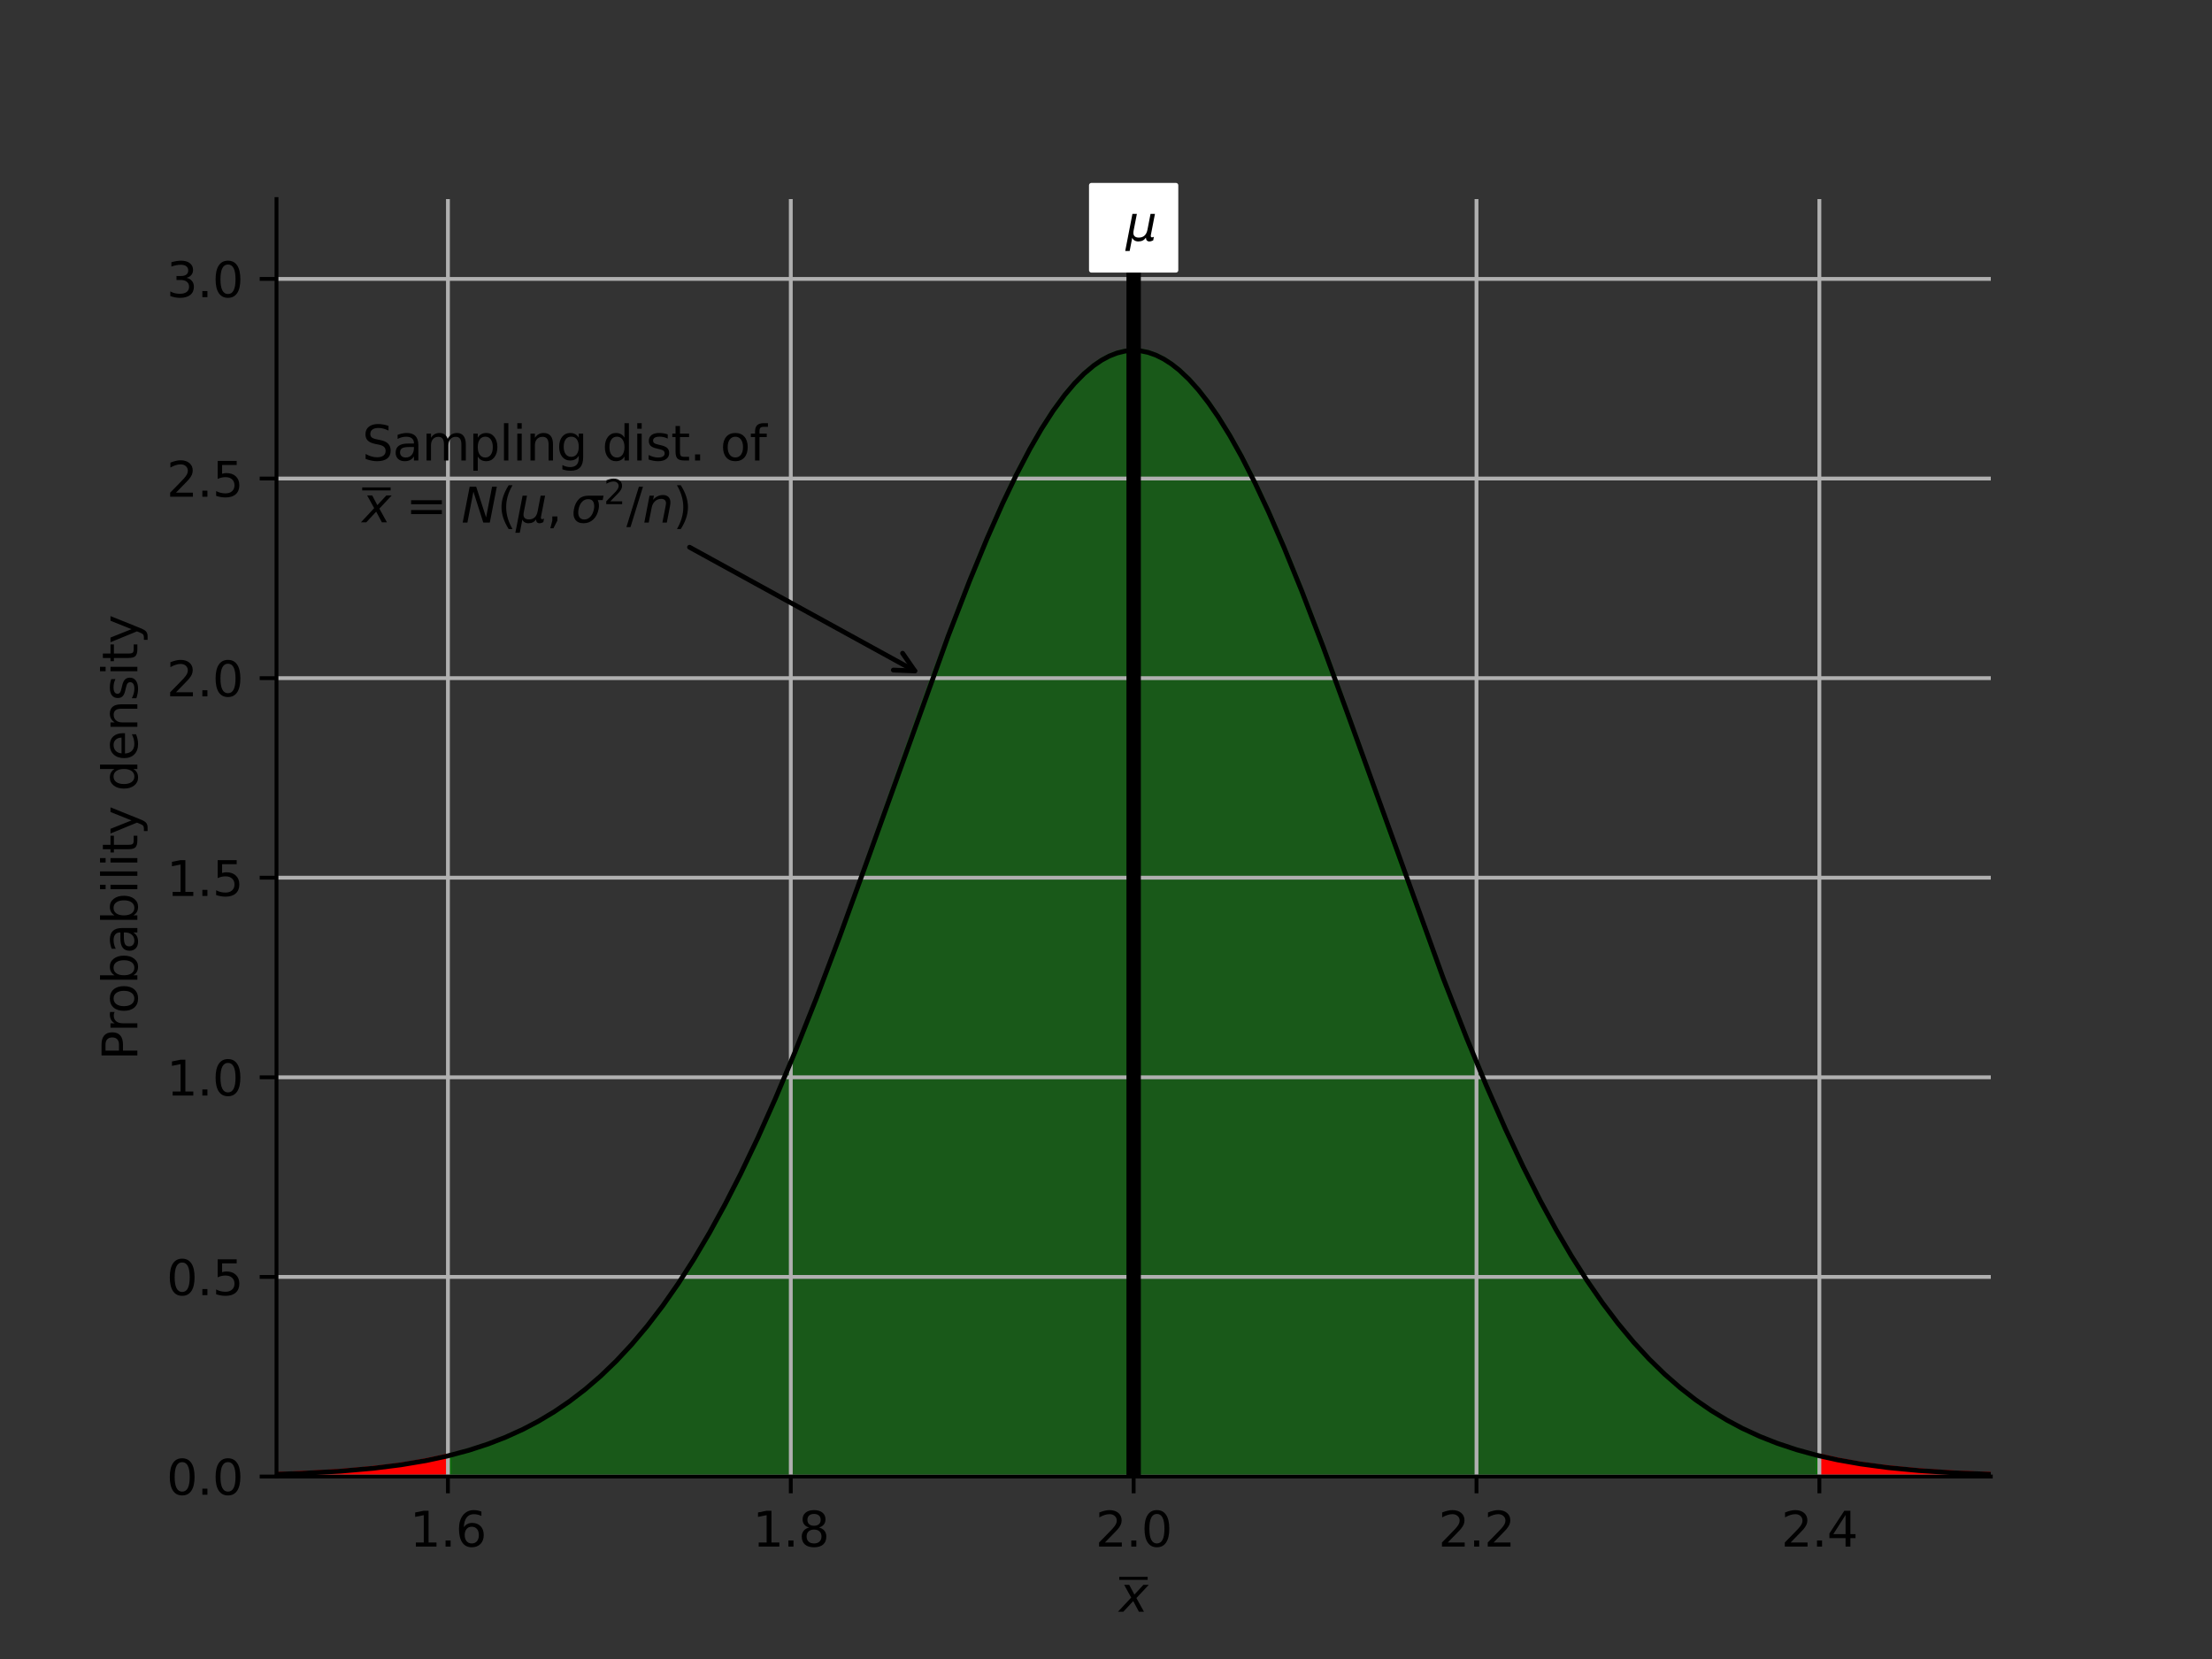 <?xml version="1.0" encoding="utf-8" standalone="no"?>
<!DOCTYPE svg PUBLIC "-//W3C//DTD SVG 1.1//EN"
  "http://www.w3.org/Graphics/SVG/1.1/DTD/svg11.dtd">
<svg xmlns:xlink="http://www.w3.org/1999/xlink" width="460.8pt" height="345.6pt" viewBox="0 0 460.8 345.6" xmlns="http://www.w3.org/2000/svg" version="1.1">
 <rect x="0" y="0" width="460.8" height="345.6" fill="#333333" stroke="none"/>
 <defs>
  <style type="text/css">*{stroke-linejoin: round; stroke-linecap: butt}</style>
 </defs>
 <g id="figure_1">
  <g id="patch_1">
   <path d="M 0 345.6 
L 460.8 345.6 
L 460.8 0 
L 0 0 
L 0 345.6 
z
" style="fill: none"/>
  </g>
  <g id="axes_1">
   <g id="patch_2">
    <path d="M 57.6 307.584 
L 414.72 307.584 
L 414.72 41.472 
L 57.6 41.472 
L 57.6 307.584 
z
" style="fill: none"/>
   </g>
   <g id="PolyCollection_1">
    <defs>
     <path id="mbfbf43b28e" d="M 34.142 -38.016 
L 34.142 -38.095 
L 34.547 -38.097 
L 34.951 -38.1 
L 35.356 -38.103 
L 35.76 -38.105 
L 36.165 -38.108 
L 36.569 -38.111 
L 36.973 -38.114 
L 37.378 -38.117 
L 37.782 -38.121 
L 38.187 -38.124 
L 38.591 -38.128 
L 38.996 -38.131 
L 39.4 -38.135 
L 39.805 -38.138 
L 40.209 -38.142 
L 40.613 -38.146 
L 41.018 -38.15 
L 41.422 -38.155 
L 41.827 -38.159 
L 42.231 -38.163 
L 42.636 -38.168 
L 43.04 -38.173 
L 43.445 -38.178 
L 43.849 -38.183 
L 44.253 -38.188 
L 44.658 -38.193 
L 45.062 -38.199 
L 45.467 -38.204 
L 45.871 -38.21 
L 46.276 -38.216 
L 46.68 -38.222 
L 47.084 -38.228 
L 47.489 -38.235 
L 47.893 -38.241 
L 48.298 -38.248 
L 48.702 -38.255 
L 49.107 -38.262 
L 49.511 -38.27 
L 49.916 -38.277 
L 50.32 -38.285 
L 50.724 -38.293 
L 51.129 -38.302 
L 51.533 -38.31 
L 51.938 -38.319 
L 52.342 -38.328 
L 52.747 -38.337 
L 53.151 -38.346 
L 53.556 -38.356 
L 53.96 -38.366 
L 54.364 -38.376 
L 54.769 -38.387 
L 55.173 -38.398 
L 55.578 -38.409 
L 55.982 -38.42 
L 56.387 -38.432 
L 56.791 -38.444 
L 57.195 -38.456 
L 57.6 -38.469 
L 58.004 -38.482 
L 58.409 -38.495 
L 58.813 -38.509 
L 59.218 -38.523 
L 59.622 -38.537 
L 60.027 -38.552 
L 60.431 -38.567 
L 60.835 -38.583 
L 61.24 -38.599 
L 61.644 -38.615 
L 62.049 -38.632 
L 62.453 -38.649 
L 62.858 -38.667 
L 63.262 -38.685 
L 63.667 -38.704 
L 64.071 -38.723 
L 64.475 -38.742 
L 64.88 -38.762 
L 65.284 -38.783 
L 65.689 -38.804 
L 66.093 -38.825 
L 66.498 -38.847 
L 66.902 -38.87 
L 67.306 -38.893 
L 67.711 -38.917 
L 68.115 -38.941 
L 68.52 -38.966 
L 68.924 -38.992 
L 69.329 -39.018 
L 69.733 -39.045 
L 70.138 -39.072 
L 70.542 -39.1 
L 70.946 -39.129 
L 71.351 -39.159 
L 71.755 -39.189 
L 72.16 -39.22 
L 72.564 -39.252 
L 72.969 -39.284 
L 73.373 -39.317 
L 73.778 -39.351 
L 74.182 -39.386 
L 74.586 -39.422 
L 74.991 -39.458 
L 75.395 -39.495 
L 75.8 -39.533 
L 76.204 -39.572 
L 76.609 -39.612 
L 77.013 -39.653 
L 77.417 -39.695 
L 77.822 -39.738 
L 78.226 -39.781 
L 78.631 -39.826 
L 79.035 -39.872 
L 79.44 -39.919 
L 79.844 -39.966 
L 80.249 -40.015 
L 80.653 -40.065 
L 81.057 -40.116 
L 81.462 -40.169 
L 81.866 -40.222 
L 82.271 -40.277 
L 82.675 -40.332 
L 83.08 -40.389 
L 83.484 -40.447 
L 83.888 -40.507 
L 84.293 -40.568 
L 84.697 -40.63 
L 85.102 -40.693 
L 85.506 -40.758 
L 85.911 -40.824 
L 86.315 -40.892 
L 86.72 -40.961 
L 87.124 -41.032 
L 87.528 -41.104 
L 87.933 -41.177 
L 88.337 -41.252 
L 88.742 -41.329 
L 89.146 -41.407 
L 89.551 -41.487 
L 89.955 -41.568 
L 90.36 -41.652 
L 90.764 -41.737 
L 91.168 -41.823 
L 91.573 -41.912 
L 91.977 -42.002 
L 92.382 -42.094 
L 92.786 -42.188 
L 93.191 -42.284 
L 93.191 -38.016 
L 93.191 -38.016 
L 92.786 -38.016 
L 92.382 -38.016 
L 91.977 -38.016 
L 91.573 -38.016 
L 91.168 -38.016 
L 90.764 -38.016 
L 90.36 -38.016 
L 89.955 -38.016 
L 89.551 -38.016 
L 89.146 -38.016 
L 88.742 -38.016 
L 88.337 -38.016 
L 87.933 -38.016 
L 87.528 -38.016 
L 87.124 -38.016 
L 86.72 -38.016 
L 86.315 -38.016 
L 85.911 -38.016 
L 85.506 -38.016 
L 85.102 -38.016 
L 84.697 -38.016 
L 84.293 -38.016 
L 83.888 -38.016 
L 83.484 -38.016 
L 83.08 -38.016 
L 82.675 -38.016 
L 82.271 -38.016 
L 81.866 -38.016 
L 81.462 -38.016 
L 81.057 -38.016 
L 80.653 -38.016 
L 80.249 -38.016 
L 79.844 -38.016 
L 79.44 -38.016 
L 79.035 -38.016 
L 78.631 -38.016 
L 78.226 -38.016 
L 77.822 -38.016 
L 77.417 -38.016 
L 77.013 -38.016 
L 76.609 -38.016 
L 76.204 -38.016 
L 75.8 -38.016 
L 75.395 -38.016 
L 74.991 -38.016 
L 74.586 -38.016 
L 74.182 -38.016 
L 73.778 -38.016 
L 73.373 -38.016 
L 72.969 -38.016 
L 72.564 -38.016 
L 72.16 -38.016 
L 71.755 -38.016 
L 71.351 -38.016 
L 70.946 -38.016 
L 70.542 -38.016 
L 70.138 -38.016 
L 69.733 -38.016 
L 69.329 -38.016 
L 68.924 -38.016 
L 68.52 -38.016 
L 68.115 -38.016 
L 67.711 -38.016 
L 67.306 -38.016 
L 66.902 -38.016 
L 66.498 -38.016 
L 66.093 -38.016 
L 65.689 -38.016 
L 65.284 -38.016 
L 64.88 -38.016 
L 64.475 -38.016 
L 64.071 -38.016 
L 63.667 -38.016 
L 63.262 -38.016 
L 62.858 -38.016 
L 62.453 -38.016 
L 62.049 -38.016 
L 61.644 -38.016 
L 61.24 -38.016 
L 60.835 -38.016 
L 60.431 -38.016 
L 60.027 -38.016 
L 59.622 -38.016 
L 59.218 -38.016 
L 58.813 -38.016 
L 58.409 -38.016 
L 58.004 -38.016 
L 57.6 -38.016 
L 57.195 -38.016 
L 56.791 -38.016 
L 56.387 -38.016 
L 55.982 -38.016 
L 55.578 -38.016 
L 55.173 -38.016 
L 54.769 -38.016 
L 54.364 -38.016 
L 53.96 -38.016 
L 53.556 -38.016 
L 53.151 -38.016 
L 52.747 -38.016 
L 52.342 -38.016 
L 51.938 -38.016 
L 51.533 -38.016 
L 51.129 -38.016 
L 50.724 -38.016 
L 50.32 -38.016 
L 49.916 -38.016 
L 49.511 -38.016 
L 49.107 -38.016 
L 48.702 -38.016 
L 48.298 -38.016 
L 47.893 -38.016 
L 47.489 -38.016 
L 47.084 -38.016 
L 46.68 -38.016 
L 46.276 -38.016 
L 45.871 -38.016 
L 45.467 -38.016 
L 45.062 -38.016 
L 44.658 -38.016 
L 44.253 -38.016 
L 43.849 -38.016 
L 43.445 -38.016 
L 43.04 -38.016 
L 42.636 -38.016 
L 42.231 -38.016 
L 41.827 -38.016 
L 41.422 -38.016 
L 41.018 -38.016 
L 40.613 -38.016 
L 40.209 -38.016 
L 39.805 -38.016 
L 39.4 -38.016 
L 38.996 -38.016 
L 38.591 -38.016 
L 38.187 -38.016 
L 37.782 -38.016 
L 37.378 -38.016 
L 36.973 -38.016 
L 36.569 -38.016 
L 36.165 -38.016 
L 35.76 -38.016 
L 35.356 -38.016 
L 34.951 -38.016 
L 34.547 -38.016 
L 34.142 -38.016 
z
" style="stroke: #ff0000"/>
    </defs>
    <g clip-path="url(#p33a445ff3e)">
     <use xlink:href="#mbfbf43b28e" x="0" y="345.6" style="fill: #ff0000; stroke: #ff0000"/>
    </g>
   </g>
   <g id="PolyCollection_2">
    <defs>
     <path id="m4dbddcaa88" d="M 379.129 -38.016 
L 379.129 -42.284 
L 379.534 -42.188 
L 379.938 -42.094 
L 380.343 -42.002 
L 380.747 -41.912 
L 381.152 -41.823 
L 381.556 -41.737 
L 381.96 -41.652 
L 382.365 -41.568 
L 382.769 -41.487 
L 383.174 -41.407 
L 383.578 -41.329 
L 383.983 -41.252 
L 384.387 -41.177 
L 384.792 -41.104 
L 385.196 -41.032 
L 385.6 -40.961 
L 386.005 -40.892 
L 386.409 -40.824 
L 386.814 -40.758 
L 387.218 -40.693 
L 387.623 -40.63 
L 388.027 -40.568 
L 388.432 -40.507 
L 388.836 -40.447 
L 389.24 -40.389 
L 389.645 -40.332 
L 390.049 -40.277 
L 390.454 -40.222 
L 390.858 -40.169 
L 391.263 -40.116 
L 391.667 -40.065 
L 392.071 -40.015 
L 392.476 -39.966 
L 392.88 -39.919 
L 393.285 -39.872 
L 393.689 -39.826 
L 394.094 -39.781 
L 394.498 -39.738 
L 394.903 -39.695 
L 395.307 -39.653 
L 395.711 -39.612 
L 396.116 -39.572 
L 396.52 -39.533 
L 396.925 -39.495 
L 397.329 -39.458 
L 397.734 -39.422 
L 398.138 -39.386 
L 398.542 -39.351 
L 398.947 -39.317 
L 399.351 -39.284 
L 399.756 -39.252 
L 400.16 -39.22 
L 400.565 -39.189 
L 400.969 -39.159 
L 401.374 -39.129 
L 401.778 -39.1 
L 402.182 -39.072 
L 402.587 -39.045 
L 402.991 -39.018 
L 403.396 -38.992 
L 403.8 -38.966 
L 404.205 -38.941 
L 404.609 -38.917 
L 405.014 -38.893 
L 405.418 -38.87 
L 405.822 -38.847 
L 406.227 -38.825 
L 406.631 -38.804 
L 407.036 -38.783 
L 407.44 -38.762 
L 407.845 -38.742 
L 408.249 -38.723 
L 408.653 -38.704 
L 409.058 -38.685 
L 409.462 -38.667 
L 409.867 -38.649 
L 410.271 -38.632 
L 410.676 -38.615 
L 411.08 -38.599 
L 411.485 -38.583 
L 411.889 -38.567 
L 412.293 -38.552 
L 412.698 -38.537 
L 413.102 -38.523 
L 413.507 -38.509 
L 413.911 -38.495 
L 414.316 -38.482 
L 414.72 -38.469 
L 415.125 -38.456 
L 415.529 -38.444 
L 415.933 -38.432 
L 416.338 -38.42 
L 416.742 -38.409 
L 417.147 -38.398 
L 417.551 -38.387 
L 417.956 -38.376 
L 418.36 -38.366 
L 418.764 -38.356 
L 419.169 -38.346 
L 419.573 -38.337 
L 419.978 -38.328 
L 420.382 -38.319 
L 420.787 -38.31 
L 421.191 -38.302 
L 421.596 -38.293 
L 422 -38.285 
L 422.404 -38.277 
L 422.809 -38.27 
L 423.213 -38.262 
L 423.618 -38.255 
L 424.022 -38.248 
L 424.427 -38.241 
L 424.831 -38.235 
L 425.236 -38.228 
L 425.64 -38.222 
L 426.044 -38.216 
L 426.449 -38.21 
L 426.853 -38.204 
L 427.258 -38.199 
L 427.662 -38.193 
L 428.067 -38.188 
L 428.471 -38.183 
L 428.875 -38.178 
L 429.28 -38.173 
L 429.684 -38.168 
L 430.089 -38.163 
L 430.493 -38.159 
L 430.898 -38.155 
L 431.302 -38.15 
L 431.707 -38.146 
L 432.111 -38.142 
L 432.515 -38.138 
L 432.92 -38.135 
L 433.324 -38.131 
L 433.729 -38.128 
L 434.133 -38.124 
L 434.538 -38.121 
L 434.942 -38.117 
L 435.347 -38.114 
L 435.751 -38.111 
L 436.155 -38.108 
L 436.56 -38.105 
L 436.964 -38.103 
L 437.369 -38.1 
L 437.773 -38.097 
L 438.178 -38.095 
L 438.178 -38.016 
L 438.178 -38.016 
L 437.773 -38.016 
L 437.369 -38.016 
L 436.964 -38.016 
L 436.56 -38.016 
L 436.155 -38.016 
L 435.751 -38.016 
L 435.347 -38.016 
L 434.942 -38.016 
L 434.538 -38.016 
L 434.133 -38.016 
L 433.729 -38.016 
L 433.324 -38.016 
L 432.92 -38.016 
L 432.515 -38.016 
L 432.111 -38.016 
L 431.707 -38.016 
L 431.302 -38.016 
L 430.898 -38.016 
L 430.493 -38.016 
L 430.089 -38.016 
L 429.684 -38.016 
L 429.28 -38.016 
L 428.875 -38.016 
L 428.471 -38.016 
L 428.067 -38.016 
L 427.662 -38.016 
L 427.258 -38.016 
L 426.853 -38.016 
L 426.449 -38.016 
L 426.044 -38.016 
L 425.64 -38.016 
L 425.236 -38.016 
L 424.831 -38.016 
L 424.427 -38.016 
L 424.022 -38.016 
L 423.618 -38.016 
L 423.213 -38.016 
L 422.809 -38.016 
L 422.404 -38.016 
L 422 -38.016 
L 421.596 -38.016 
L 421.191 -38.016 
L 420.787 -38.016 
L 420.382 -38.016 
L 419.978 -38.016 
L 419.573 -38.016 
L 419.169 -38.016 
L 418.764 -38.016 
L 418.36 -38.016 
L 417.956 -38.016 
L 417.551 -38.016 
L 417.147 -38.016 
L 416.742 -38.016 
L 416.338 -38.016 
L 415.933 -38.016 
L 415.529 -38.016 
L 415.125 -38.016 
L 414.72 -38.016 
L 414.316 -38.016 
L 413.911 -38.016 
L 413.507 -38.016 
L 413.102 -38.016 
L 412.698 -38.016 
L 412.293 -38.016 
L 411.889 -38.016 
L 411.485 -38.016 
L 411.08 -38.016 
L 410.676 -38.016 
L 410.271 -38.016 
L 409.867 -38.016 
L 409.462 -38.016 
L 409.058 -38.016 
L 408.653 -38.016 
L 408.249 -38.016 
L 407.845 -38.016 
L 407.44 -38.016 
L 407.036 -38.016 
L 406.631 -38.016 
L 406.227 -38.016 
L 405.822 -38.016 
L 405.418 -38.016 
L 405.014 -38.016 
L 404.609 -38.016 
L 404.205 -38.016 
L 403.8 -38.016 
L 403.396 -38.016 
L 402.991 -38.016 
L 402.587 -38.016 
L 402.182 -38.016 
L 401.778 -38.016 
L 401.374 -38.016 
L 400.969 -38.016 
L 400.565 -38.016 
L 400.16 -38.016 
L 399.756 -38.016 
L 399.351 -38.016 
L 398.947 -38.016 
L 398.542 -38.016 
L 398.138 -38.016 
L 397.734 -38.016 
L 397.329 -38.016 
L 396.925 -38.016 
L 396.52 -38.016 
L 396.116 -38.016 
L 395.711 -38.016 
L 395.307 -38.016 
L 394.903 -38.016 
L 394.498 -38.016 
L 394.094 -38.016 
L 393.689 -38.016 
L 393.285 -38.016 
L 392.88 -38.016 
L 392.476 -38.016 
L 392.071 -38.016 
L 391.667 -38.016 
L 391.263 -38.016 
L 390.858 -38.016 
L 390.454 -38.016 
L 390.049 -38.016 
L 389.645 -38.016 
L 389.24 -38.016 
L 388.836 -38.016 
L 388.432 -38.016 
L 388.027 -38.016 
L 387.623 -38.016 
L 387.218 -38.016 
L 386.814 -38.016 
L 386.409 -38.016 
L 386.005 -38.016 
L 385.6 -38.016 
L 385.196 -38.016 
L 384.792 -38.016 
L 384.387 -38.016 
L 383.983 -38.016 
L 383.578 -38.016 
L 383.174 -38.016 
L 382.769 -38.016 
L 382.365 -38.016 
L 381.96 -38.016 
L 381.556 -38.016 
L 381.152 -38.016 
L 380.747 -38.016 
L 380.343 -38.016 
L 379.938 -38.016 
L 379.534 -38.016 
L 379.129 -38.016 
z
" style="stroke: #ff0000"/>
    </defs>
    <g clip-path="url(#p33a445ff3e)">
     <use xlink:href="#m4dbddcaa88" x="0" y="345.6" style="fill: #ff0000; stroke: #ff0000"/>
    </g>
   </g>
   <g id="PolyCollection_3">
    <defs>
     <path id="mc162e4d2cb" d="M 93.595 -38.016 
L 93.595 -42.381 
L 93.999 -42.481 
L 94.404 -42.583 
L 94.808 -42.686 
L 95.213 -42.792 
L 95.617 -42.9 
L 96.022 -43.01 
L 96.426 -43.122 
L 96.831 -43.236 
L 97.235 -43.352 
L 97.639 -43.471 
L 98.044 -43.592 
L 98.448 -43.715 
L 98.853 -43.841 
L 99.257 -43.969 
L 99.662 -44.099 
L 100.066 -44.232 
L 100.471 -44.368 
L 100.875 -44.505 
L 101.279 -44.646 
L 101.684 -44.789 
L 102.088 -44.935 
L 102.493 -45.083 
L 102.897 -45.234 
L 103.302 -45.388 
L 103.706 -45.545 
L 104.11 -45.705 
L 104.515 -45.867 
L 104.919 -46.032 
L 105.324 -46.201 
L 105.728 -46.372 
L 106.133 -46.546 
L 106.537 -46.724 
L 106.942 -46.904 
L 107.346 -47.088 
L 107.75 -47.275 
L 108.155 -47.465 
L 108.559 -47.658 
L 108.964 -47.855 
L 109.368 -48.055 
L 109.773 -48.259 
L 110.177 -48.466 
L 110.582 -48.676 
L 110.986 -48.89 
L 111.39 -49.108 
L 111.795 -49.329 
L 112.199 -49.554 
L 112.604 -49.783 
L 113.008 -50.015 
L 113.413 -50.252 
L 113.817 -50.492 
L 114.221 -50.736 
L 114.626 -50.983 
L 115.03 -51.235 
L 115.435 -51.491 
L 115.839 -51.751 
L 116.244 -52.015 
L 116.648 -52.284 
L 117.053 -52.556 
L 117.457 -52.833 
L 117.861 -53.114 
L 118.266 -53.399 
L 118.67 -53.689 
L 119.075 -53.983 
L 119.479 -54.282 
L 119.884 -54.585 
L 120.288 -54.893 
L 120.692 -55.205 
L 121.097 -55.522 
L 121.501 -55.844 
L 121.906 -56.171 
L 122.31 -56.502 
L 122.715 -56.838 
L 123.119 -57.179 
L 123.524 -57.525 
L 123.928 -57.876 
L 124.332 -58.232 
L 124.737 -58.593 
L 125.141 -58.959 
L 125.546 -59.33 
L 125.95 -59.707 
L 126.355 -60.088 
L 126.759 -60.475 
L 127.164 -60.867 
L 127.568 -61.265 
L 127.972 -61.668 
L 128.377 -62.077 
L 128.781 -62.491 
L 129.186 -62.91 
L 129.59 -63.335 
L 129.995 -63.766 
L 130.399 -64.202 
L 130.803 -64.644 
L 131.208 -65.092 
L 131.612 -65.545 
L 132.017 -66.004 
L 132.421 -66.469 
L 132.826 -66.94 
L 133.23 -67.417 
L 133.635 -67.9 
L 134.039 -68.389 
L 134.443 -68.884 
L 134.848 -69.385 
L 135.252 -69.892 
L 135.657 -70.405 
L 136.061 -70.924 
L 136.466 -71.449 
L 136.87 -71.981 
L 137.275 -72.519 
L 137.679 -73.063 
L 138.083 -73.613 
L 138.488 -74.17 
L 138.892 -74.733 
L 139.297 -75.303 
L 139.701 -75.879 
L 140.106 -76.461 
L 140.51 -77.05 
L 140.914 -77.645 
L 141.319 -78.247 
L 141.723 -78.855 
L 142.128 -79.47 
L 142.532 -80.091 
L 142.937 -80.719 
L 143.341 -81.353 
L 143.746 -81.994 
L 144.15 -82.642 
L 144.554 -83.297 
L 144.959 -83.958 
L 145.363 -84.625 
L 145.768 -85.3 
L 146.172 -85.981 
L 146.577 -86.668 
L 146.981 -87.363 
L 147.386 -88.064 
L 147.79 -88.772 
L 148.194 -89.486 
L 148.599 -90.208 
L 149.003 -90.936 
L 149.408 -91.67 
L 149.812 -92.412 
L 150.217 -93.16 
L 150.621 -93.915 
L 151.025 -94.676 
L 151.43 -95.444 
L 151.834 -96.219 
L 152.239 -97.001 
L 152.643 -97.789 
L 153.048 -98.584 
L 153.452 -99.385 
L 153.857 -100.193 
L 154.261 -101.008 
L 154.665 -101.83 
L 155.07 -102.657 
L 155.474 -103.492 
L 155.879 -104.333 
L 156.283 -105.18 
L 156.688 -106.034 
L 157.092 -106.894 
L 157.496 -107.761 
L 157.901 -108.634 
L 158.305 -109.514 
L 158.71 -110.399 
L 159.114 -111.291 
L 159.519 -112.19 
L 159.923 -113.094 
L 160.328 -114.005 
L 160.732 -114.922 
L 161.136 -115.844 
L 161.541 -116.773 
L 161.945 -117.708 
L 162.35 -118.649 
L 162.754 -119.595 
L 163.159 -120.548 
L 163.563 -121.506 
L 163.968 -122.47 
L 164.372 -123.439 
L 164.776 -124.415 
L 165.181 -125.395 
L 165.585 -126.381 
L 165.99 -127.373 
L 166.394 -128.37 
L 166.799 -129.372 
L 167.203 -130.379 
L 167.607 -131.392 
L 168.012 -132.409 
L 168.416 -133.432 
L 168.821 -134.459 
L 169.225 -135.491 
L 169.63 -136.528 
L 170.034 -137.569 
L 170.439 -138.615 
L 170.843 -139.666 
L 171.247 -140.721 
L 171.652 -141.78 
L 172.056 -142.844 
L 172.461 -143.911 
L 172.865 -144.983 
L 173.27 -146.058 
L 173.674 -147.137 
L 174.079 -148.22 
L 174.483 -149.307 
L 174.887 -150.397 
L 175.292 -151.491 
L 175.696 -152.587 
L 176.101 -153.687 
L 176.505 -154.791 
L 176.91 -155.897 
L 177.314 -157.005 
L 177.718 -158.117 
L 178.123 -159.231 
L 178.527 -160.348 
L 178.932 -161.467 
L 179.336 -162.588 
L 179.741 -163.712 
L 180.145 -164.837 
L 180.55 -165.964 
L 180.954 -167.094 
L 181.358 -168.224 
L 181.763 -169.356 
L 182.167 -170.49 
L 182.572 -171.625 
L 182.976 -172.76 
L 183.381 -173.897 
L 183.785 -175.035 
L 184.19 -176.173 
L 184.594 -177.311 
L 184.998 -178.451 
L 185.403 -179.59 
L 185.807 -180.729 
L 186.212 -181.869 
L 186.616 -183.008 
L 187.021 -184.147 
L 187.425 -185.285 
L 187.829 -186.423 
L 188.234 -187.56 
L 188.638 -188.695 
L 189.043 -189.83 
L 189.447 -190.964 
L 189.852 -192.096 
L 190.256 -193.226 
L 190.661 -194.355 
L 191.065 -195.482 
L 191.469 -196.607 
L 191.874 -197.73 
L 192.278 -198.85 
L 192.683 -199.968 
L 193.087 -201.083 
L 193.492 -202.195 
L 193.896 -203.304 
L 194.301 -204.41 
L 194.705 -205.513 
L 195.109 -206.612 
L 195.514 -207.708 
L 195.918 -208.8 
L 196.323 -209.887 
L 196.727 -210.971 
L 197.132 -212.05 
L 197.536 -213.125 
L 197.94 -214.195 
L 198.345 -215.26 
L 198.749 -216.32 
L 199.154 -217.375 
L 199.558 -218.425 
L 199.963 -219.469 
L 200.367 -220.508 
L 200.772 -221.541 
L 201.176 -222.567 
L 201.58 -223.588 
L 201.985 -224.602 
L 202.389 -225.61 
L 202.794 -226.611 
L 203.198 -227.606 
L 203.603 -228.593 
L 204.007 -229.573 
L 204.411 -230.546 
L 204.816 -231.512 
L 205.22 -232.469 
L 205.625 -233.419 
L 206.029 -234.361 
L 206.434 -235.295 
L 206.838 -236.221 
L 207.243 -237.138 
L 207.647 -238.047 
L 208.051 -238.947 
L 208.456 -239.838 
L 208.86 -240.72 
L 209.265 -241.593 
L 209.669 -242.456 
L 210.074 -243.31 
L 210.478 -244.155 
L 210.883 -244.989 
L 211.287 -245.814 
L 211.691 -246.628 
L 212.096 -247.432 
L 212.5 -248.226 
L 212.905 -249.01 
L 213.309 -249.782 
L 213.714 -250.544 
L 214.118 -251.295 
L 214.522 -252.035 
L 214.927 -252.763 
L 215.331 -253.481 
L 215.736 -254.187 
L 216.14 -254.881 
L 216.545 -255.563 
L 216.949 -256.234 
L 217.354 -256.893 
L 217.758 -257.539 
L 218.162 -258.174 
L 218.567 -258.796 
L 218.971 -259.406 
L 219.376 -260.003 
L 219.78 -260.587 
L 220.185 -261.159 
L 220.589 -261.717 
L 220.994 -262.263 
L 221.398 -262.796 
L 221.802 -263.316 
L 222.207 -263.822 
L 222.611 -264.315 
L 223.016 -264.794 
L 223.42 -265.26 
L 223.825 -265.712 
L 224.229 -266.151 
L 224.633 -266.575 
L 225.038 -266.986 
L 225.442 -267.383 
L 225.847 -267.766 
L 226.251 -268.134 
L 226.656 -268.489 
L 227.06 -268.829 
L 227.465 -269.155 
L 227.869 -269.466 
L 228.273 -269.763 
L 228.678 -270.046 
L 229.082 -270.314 
L 229.487 -270.567 
L 229.891 -270.806 
L 230.296 -271.03 
L 230.7 -271.239 
L 231.105 -271.434 
L 231.509 -271.613 
L 231.913 -271.778 
L 232.318 -271.928 
L 232.722 -272.063 
L 233.127 -272.183 
L 233.531 -272.288 
L 233.936 -272.379 
L 234.34 -272.454 
L 234.744 -272.514 
L 235.149 -272.559 
L 235.553 -272.589 
L 235.958 -272.604 
L 236.362 -272.604 
L 236.767 -272.589 
L 237.171 -272.559 
L 237.576 -272.514 
L 237.98 -272.454 
L 238.384 -272.379 
L 238.789 -272.288 
L 239.193 -272.183 
L 239.598 -272.063 
L 240.002 -271.928 
L 240.407 -271.778 
L 240.811 -271.613 
L 241.215 -271.434 
L 241.62 -271.239 
L 242.024 -271.03 
L 242.429 -270.806 
L 242.833 -270.567 
L 243.238 -270.314 
L 243.642 -270.046 
L 244.047 -269.763 
L 244.451 -269.466 
L 244.855 -269.155 
L 245.26 -268.829 
L 245.664 -268.489 
L 246.069 -268.134 
L 246.473 -267.766 
L 246.878 -267.383 
L 247.282 -266.986 
L 247.687 -266.575 
L 248.091 -266.151 
L 248.495 -265.712 
L 248.9 -265.26 
L 249.304 -264.794 
L 249.709 -264.315 
L 250.113 -263.822 
L 250.518 -263.316 
L 250.922 -262.796 
L 251.326 -262.263 
L 251.731 -261.717 
L 252.135 -261.159 
L 252.54 -260.587 
L 252.944 -260.003 
L 253.349 -259.406 
L 253.753 -258.796 
L 254.158 -258.174 
L 254.562 -257.539 
L 254.966 -256.893 
L 255.371 -256.234 
L 255.775 -255.563 
L 256.18 -254.881 
L 256.584 -254.187 
L 256.989 -253.481 
L 257.393 -252.763 
L 257.798 -252.035 
L 258.202 -251.295 
L 258.606 -250.544 
L 259.011 -249.782 
L 259.415 -249.01 
L 259.82 -248.226 
L 260.224 -247.432 
L 260.629 -246.628 
L 261.033 -245.814 
L 261.437 -244.989 
L 261.842 -244.155 
L 262.246 -243.31 
L 262.651 -242.456 
L 263.055 -241.593 
L 263.46 -240.72 
L 263.864 -239.838 
L 264.269 -238.947 
L 264.673 -238.047 
L 265.077 -237.138 
L 265.482 -236.221 
L 265.886 -235.295 
L 266.291 -234.361 
L 266.695 -233.419 
L 267.1 -232.469 
L 267.504 -231.512 
L 267.909 -230.546 
L 268.313 -229.573 
L 268.717 -228.593 
L 269.122 -227.606 
L 269.526 -226.611 
L 269.931 -225.61 
L 270.335 -224.602 
L 270.74 -223.588 
L 271.144 -222.567 
L 271.548 -221.541 
L 271.953 -220.508 
L 272.357 -219.469 
L 272.762 -218.425 
L 273.166 -217.375 
L 273.571 -216.32 
L 273.975 -215.26 
L 274.38 -214.195 
L 274.784 -213.125 
L 275.188 -212.05 
L 275.593 -210.971 
L 275.997 -209.887 
L 276.402 -208.8 
L 276.806 -207.708 
L 277.211 -206.612 
L 277.615 -205.513 
L 278.019 -204.41 
L 278.424 -203.304 
L 278.828 -202.195 
L 279.233 -201.083 
L 279.637 -199.968 
L 280.042 -198.85 
L 280.446 -197.73 
L 280.851 -196.607 
L 281.255 -195.482 
L 281.659 -194.355 
L 282.064 -193.226 
L 282.468 -192.096 
L 282.873 -190.964 
L 283.277 -189.83 
L 283.682 -188.695 
L 284.086 -187.56 
L 284.491 -186.423 
L 284.895 -185.285 
L 285.299 -184.147 
L 285.704 -183.008 
L 286.108 -181.869 
L 286.513 -180.729 
L 286.917 -179.59 
L 287.322 -178.451 
L 287.726 -177.311 
L 288.13 -176.173 
L 288.535 -175.035 
L 288.939 -173.897 
L 289.344 -172.76 
L 289.748 -171.625 
L 290.153 -170.49 
L 290.557 -169.356 
L 290.962 -168.224 
L 291.366 -167.094 
L 291.77 -165.964 
L 292.175 -164.837 
L 292.579 -163.712 
L 292.984 -162.588 
L 293.388 -161.467 
L 293.793 -160.348 
L 294.197 -159.231 
L 294.602 -158.117 
L 295.006 -157.005 
L 295.41 -155.897 
L 295.815 -154.791 
L 296.219 -153.687 
L 296.624 -152.587 
L 297.028 -151.491 
L 297.433 -150.397 
L 297.837 -149.307 
L 298.241 -148.22 
L 298.646 -147.137 
L 299.05 -146.058 
L 299.455 -144.983 
L 299.859 -143.911 
L 300.264 -142.844 
L 300.668 -141.78 
L 301.073 -140.721 
L 301.477 -139.666 
L 301.881 -138.615 
L 302.286 -137.569 
L 302.69 -136.528 
L 303.095 -135.491 
L 303.499 -134.459 
L 303.904 -133.432 
L 304.308 -132.409 
L 304.713 -131.392 
L 305.117 -130.379 
L 305.521 -129.372 
L 305.926 -128.37 
L 306.33 -127.373 
L 306.735 -126.381 
L 307.139 -125.395 
L 307.544 -124.415 
L 307.948 -123.439 
L 308.352 -122.47 
L 308.757 -121.506 
L 309.161 -120.548 
L 309.566 -119.595 
L 309.97 -118.649 
L 310.375 -117.708 
L 310.779 -116.773 
L 311.184 -115.844 
L 311.588 -114.922 
L 311.992 -114.005 
L 312.397 -113.094 
L 312.801 -112.19 
L 313.206 -111.291 
L 313.61 -110.399 
L 314.015 -109.514 
L 314.419 -108.634 
L 314.824 -107.761 
L 315.228 -106.894 
L 315.632 -106.034 
L 316.037 -105.18 
L 316.441 -104.333 
L 316.846 -103.492 
L 317.25 -102.657 
L 317.655 -101.83 
L 318.059 -101.008 
L 318.463 -100.193 
L 318.868 -99.385 
L 319.272 -98.584 
L 319.677 -97.789 
L 320.081 -97.001 
L 320.486 -96.219 
L 320.89 -95.444 
L 321.295 -94.676 
L 321.699 -93.915 
L 322.103 -93.16 
L 322.508 -92.412 
L 322.912 -91.67 
L 323.317 -90.936 
L 323.721 -90.208 
L 324.126 -89.486 
L 324.53 -88.772 
L 324.934 -88.064 
L 325.339 -87.363 
L 325.743 -86.668 
L 326.148 -85.981 
L 326.552 -85.3 
L 326.957 -84.625 
L 327.361 -83.958 
L 327.766 -83.297 
L 328.17 -82.642 
L 328.574 -81.994 
L 328.979 -81.353 
L 329.383 -80.719 
L 329.788 -80.091 
L 330.192 -79.47 
L 330.597 -78.855 
L 331.001 -78.247 
L 331.406 -77.645 
L 331.81 -77.05 
L 332.214 -76.461 
L 332.619 -75.879 
L 333.023 -75.303 
L 333.428 -74.733 
L 333.832 -74.17 
L 334.237 -73.613 
L 334.641 -73.063 
L 335.045 -72.519 
L 335.45 -71.981 
L 335.854 -71.449 
L 336.259 -70.924 
L 336.663 -70.405 
L 337.068 -69.892 
L 337.472 -69.385 
L 337.877 -68.884 
L 338.281 -68.389 
L 338.685 -67.9 
L 339.09 -67.417 
L 339.494 -66.94 
L 339.899 -66.469 
L 340.303 -66.004 
L 340.708 -65.545 
L 341.112 -65.092 
L 341.517 -64.644 
L 341.921 -64.202 
L 342.325 -63.766 
L 342.73 -63.335 
L 343.134 -62.91 
L 343.539 -62.491 
L 343.943 -62.077 
L 344.348 -61.668 
L 344.752 -61.265 
L 345.156 -60.867 
L 345.561 -60.475 
L 345.965 -60.088 
L 346.37 -59.707 
L 346.774 -59.33 
L 347.179 -58.959 
L 347.583 -58.593 
L 347.988 -58.232 
L 348.392 -57.876 
L 348.796 -57.525 
L 349.201 -57.179 
L 349.605 -56.838 
L 350.01 -56.502 
L 350.414 -56.171 
L 350.819 -55.844 
L 351.223 -55.522 
L 351.628 -55.205 
L 352.032 -54.893 
L 352.436 -54.585 
L 352.841 -54.282 
L 353.245 -53.983 
L 353.65 -53.689 
L 354.054 -53.399 
L 354.459 -53.114 
L 354.863 -52.833 
L 355.267 -52.556 
L 355.672 -52.284 
L 356.076 -52.015 
L 356.481 -51.751 
L 356.885 -51.491 
L 357.29 -51.235 
L 357.694 -50.983 
L 358.099 -50.736 
L 358.503 -50.492 
L 358.907 -50.252 
L 359.312 -50.015 
L 359.716 -49.783 
L 360.121 -49.554 
L 360.525 -49.329 
L 360.93 -49.108 
L 361.334 -48.89 
L 361.738 -48.676 
L 362.143 -48.466 
L 362.547 -48.259 
L 362.952 -48.055 
L 363.356 -47.855 
L 363.761 -47.658 
L 364.165 -47.465 
L 364.57 -47.275 
L 364.974 -47.088 
L 365.378 -46.904 
L 365.783 -46.724 
L 366.187 -46.546 
L 366.592 -46.372 
L 366.996 -46.201 
L 367.401 -46.032 
L 367.805 -45.867 
L 368.21 -45.705 
L 368.614 -45.545 
L 369.018 -45.388 
L 369.423 -45.234 
L 369.827 -45.083 
L 370.232 -44.935 
L 370.636 -44.789 
L 371.041 -44.646 
L 371.445 -44.505 
L 371.849 -44.368 
L 372.254 -44.232 
L 372.658 -44.099 
L 373.063 -43.969 
L 373.467 -43.841 
L 373.872 -43.715 
L 374.276 -43.592 
L 374.681 -43.471 
L 375.085 -43.352 
L 375.489 -43.236 
L 375.894 -43.122 
L 376.298 -43.01 
L 376.703 -42.9 
L 377.107 -42.792 
L 377.512 -42.686 
L 377.916 -42.583 
L 378.321 -42.481 
L 378.725 -42.381 
L 378.725 -38.016 
L 378.725 -38.016 
L 378.321 -38.016 
L 377.916 -38.016 
L 377.512 -38.016 
L 377.107 -38.016 
L 376.703 -38.016 
L 376.298 -38.016 
L 375.894 -38.016 
L 375.489 -38.016 
L 375.085 -38.016 
L 374.681 -38.016 
L 374.276 -38.016 
L 373.872 -38.016 
L 373.467 -38.016 
L 373.063 -38.016 
L 372.658 -38.016 
L 372.254 -38.016 
L 371.849 -38.016 
L 371.445 -38.016 
L 371.041 -38.016 
L 370.636 -38.016 
L 370.232 -38.016 
L 369.827 -38.016 
L 369.423 -38.016 
L 369.018 -38.016 
L 368.614 -38.016 
L 368.21 -38.016 
L 367.805 -38.016 
L 367.401 -38.016 
L 366.996 -38.016 
L 366.592 -38.016 
L 366.187 -38.016 
L 365.783 -38.016 
L 365.378 -38.016 
L 364.974 -38.016 
L 364.57 -38.016 
L 364.165 -38.016 
L 363.761 -38.016 
L 363.356 -38.016 
L 362.952 -38.016 
L 362.547 -38.016 
L 362.143 -38.016 
L 361.738 -38.016 
L 361.334 -38.016 
L 360.93 -38.016 
L 360.525 -38.016 
L 360.121 -38.016 
L 359.716 -38.016 
L 359.312 -38.016 
L 358.907 -38.016 
L 358.503 -38.016 
L 358.099 -38.016 
L 357.694 -38.016 
L 357.29 -38.016 
L 356.885 -38.016 
L 356.481 -38.016 
L 356.076 -38.016 
L 355.672 -38.016 
L 355.267 -38.016 
L 354.863 -38.016 
L 354.459 -38.016 
L 354.054 -38.016 
L 353.65 -38.016 
L 353.245 -38.016 
L 352.841 -38.016 
L 352.436 -38.016 
L 352.032 -38.016 
L 351.628 -38.016 
L 351.223 -38.016 
L 350.819 -38.016 
L 350.414 -38.016 
L 350.01 -38.016 
L 349.605 -38.016 
L 349.201 -38.016 
L 348.796 -38.016 
L 348.392 -38.016 
L 347.988 -38.016 
L 347.583 -38.016 
L 347.179 -38.016 
L 346.774 -38.016 
L 346.37 -38.016 
L 345.965 -38.016 
L 345.561 -38.016 
L 345.156 -38.016 
L 344.752 -38.016 
L 344.348 -38.016 
L 343.943 -38.016 
L 343.539 -38.016 
L 343.134 -38.016 
L 342.73 -38.016 
L 342.325 -38.016 
L 341.921 -38.016 
L 341.517 -38.016 
L 341.112 -38.016 
L 340.708 -38.016 
L 340.303 -38.016 
L 339.899 -38.016 
L 339.494 -38.016 
L 339.09 -38.016 
L 338.685 -38.016 
L 338.281 -38.016 
L 337.877 -38.016 
L 337.472 -38.016 
L 337.068 -38.016 
L 336.663 -38.016 
L 336.259 -38.016 
L 335.854 -38.016 
L 335.45 -38.016 
L 335.045 -38.016 
L 334.641 -38.016 
L 334.237 -38.016 
L 333.832 -38.016 
L 333.428 -38.016 
L 333.023 -38.016 
L 332.619 -38.016 
L 332.214 -38.016 
L 331.81 -38.016 
L 331.406 -38.016 
L 331.001 -38.016 
L 330.597 -38.016 
L 330.192 -38.016 
L 329.788 -38.016 
L 329.383 -38.016 
L 328.979 -38.016 
L 328.574 -38.016 
L 328.17 -38.016 
L 327.766 -38.016 
L 327.361 -38.016 
L 326.957 -38.016 
L 326.552 -38.016 
L 326.148 -38.016 
L 325.743 -38.016 
L 325.339 -38.016 
L 324.934 -38.016 
L 324.53 -38.016 
L 324.126 -38.016 
L 323.721 -38.016 
L 323.317 -38.016 
L 322.912 -38.016 
L 322.508 -38.016 
L 322.103 -38.016 
L 321.699 -38.016 
L 321.295 -38.016 
L 320.89 -38.016 
L 320.486 -38.016 
L 320.081 -38.016 
L 319.677 -38.016 
L 319.272 -38.016 
L 318.868 -38.016 
L 318.463 -38.016 
L 318.059 -38.016 
L 317.655 -38.016 
L 317.25 -38.016 
L 316.846 -38.016 
L 316.441 -38.016 
L 316.037 -38.016 
L 315.632 -38.016 
L 315.228 -38.016 
L 314.824 -38.016 
L 314.419 -38.016 
L 314.015 -38.016 
L 313.61 -38.016 
L 313.206 -38.016 
L 312.801 -38.016 
L 312.397 -38.016 
L 311.992 -38.016 
L 311.588 -38.016 
L 311.184 -38.016 
L 310.779 -38.016 
L 310.375 -38.016 
L 309.97 -38.016 
L 309.566 -38.016 
L 309.161 -38.016 
L 308.757 -38.016 
L 308.352 -38.016 
L 307.948 -38.016 
L 307.544 -38.016 
L 307.139 -38.016 
L 306.735 -38.016 
L 306.33 -38.016 
L 305.926 -38.016 
L 305.521 -38.016 
L 305.117 -38.016 
L 304.713 -38.016 
L 304.308 -38.016 
L 303.904 -38.016 
L 303.499 -38.016 
L 303.095 -38.016 
L 302.69 -38.016 
L 302.286 -38.016 
L 301.881 -38.016 
L 301.477 -38.016 
L 301.073 -38.016 
L 300.668 -38.016 
L 300.264 -38.016 
L 299.859 -38.016 
L 299.455 -38.016 
L 299.05 -38.016 
L 298.646 -38.016 
L 298.241 -38.016 
L 297.837 -38.016 
L 297.433 -38.016 
L 297.028 -38.016 
L 296.624 -38.016 
L 296.219 -38.016 
L 295.815 -38.016 
L 295.41 -38.016 
L 295.006 -38.016 
L 294.602 -38.016 
L 294.197 -38.016 
L 293.793 -38.016 
L 293.388 -38.016 
L 292.984 -38.016 
L 292.579 -38.016 
L 292.175 -38.016 
L 291.77 -38.016 
L 291.366 -38.016 
L 290.962 -38.016 
L 290.557 -38.016 
L 290.153 -38.016 
L 289.748 -38.016 
L 289.344 -38.016 
L 288.939 -38.016 
L 288.535 -38.016 
L 288.13 -38.016 
L 287.726 -38.016 
L 287.322 -38.016 
L 286.917 -38.016 
L 286.513 -38.016 
L 286.108 -38.016 
L 285.704 -38.016 
L 285.299 -38.016 
L 284.895 -38.016 
L 284.491 -38.016 
L 284.086 -38.016 
L 283.682 -38.016 
L 283.277 -38.016 
L 282.873 -38.016 
L 282.468 -38.016 
L 282.064 -38.016 
L 281.659 -38.016 
L 281.255 -38.016 
L 280.851 -38.016 
L 280.446 -38.016 
L 280.042 -38.016 
L 279.637 -38.016 
L 279.233 -38.016 
L 278.828 -38.016 
L 278.424 -38.016 
L 278.019 -38.016 
L 277.615 -38.016 
L 277.211 -38.016 
L 276.806 -38.016 
L 276.402 -38.016 
L 275.997 -38.016 
L 275.593 -38.016 
L 275.188 -38.016 
L 274.784 -38.016 
L 274.38 -38.016 
L 273.975 -38.016 
L 273.571 -38.016 
L 273.166 -38.016 
L 272.762 -38.016 
L 272.357 -38.016 
L 271.953 -38.016 
L 271.548 -38.016 
L 271.144 -38.016 
L 270.74 -38.016 
L 270.335 -38.016 
L 269.931 -38.016 
L 269.526 -38.016 
L 269.122 -38.016 
L 268.717 -38.016 
L 268.313 -38.016 
L 267.909 -38.016 
L 267.504 -38.016 
L 267.1 -38.016 
L 266.695 -38.016 
L 266.291 -38.016 
L 265.886 -38.016 
L 265.482 -38.016 
L 265.077 -38.016 
L 264.673 -38.016 
L 264.269 -38.016 
L 263.864 -38.016 
L 263.46 -38.016 
L 263.055 -38.016 
L 262.651 -38.016 
L 262.246 -38.016 
L 261.842 -38.016 
L 261.437 -38.016 
L 261.033 -38.016 
L 260.629 -38.016 
L 260.224 -38.016 
L 259.82 -38.016 
L 259.415 -38.016 
L 259.011 -38.016 
L 258.606 -38.016 
L 258.202 -38.016 
L 257.798 -38.016 
L 257.393 -38.016 
L 256.989 -38.016 
L 256.584 -38.016 
L 256.18 -38.016 
L 255.775 -38.016 
L 255.371 -38.016 
L 254.966 -38.016 
L 254.562 -38.016 
L 254.158 -38.016 
L 253.753 -38.016 
L 253.349 -38.016 
L 252.944 -38.016 
L 252.54 -38.016 
L 252.135 -38.016 
L 251.731 -38.016 
L 251.326 -38.016 
L 250.922 -38.016 
L 250.518 -38.016 
L 250.113 -38.016 
L 249.709 -38.016 
L 249.304 -38.016 
L 248.9 -38.016 
L 248.495 -38.016 
L 248.091 -38.016 
L 247.687 -38.016 
L 247.282 -38.016 
L 246.878 -38.016 
L 246.473 -38.016 
L 246.069 -38.016 
L 245.664 -38.016 
L 245.26 -38.016 
L 244.855 -38.016 
L 244.451 -38.016 
L 244.047 -38.016 
L 243.642 -38.016 
L 243.238 -38.016 
L 242.833 -38.016 
L 242.429 -38.016 
L 242.024 -38.016 
L 241.62 -38.016 
L 241.215 -38.016 
L 240.811 -38.016 
L 240.407 -38.016 
L 240.002 -38.016 
L 239.598 -38.016 
L 239.193 -38.016 
L 238.789 -38.016 
L 238.384 -38.016 
L 237.98 -38.016 
L 237.576 -38.016 
L 237.171 -38.016 
L 236.767 -38.016 
L 236.362 -38.016 
L 235.958 -38.016 
L 235.553 -38.016 
L 235.149 -38.016 
L 234.744 -38.016 
L 234.34 -38.016 
L 233.936 -38.016 
L 233.531 -38.016 
L 233.127 -38.016 
L 232.722 -38.016 
L 232.318 -38.016 
L 231.913 -38.016 
L 231.509 -38.016 
L 231.105 -38.016 
L 230.7 -38.016 
L 230.296 -38.016 
L 229.891 -38.016 
L 229.487 -38.016 
L 229.082 -38.016 
L 228.678 -38.016 
L 228.273 -38.016 
L 227.869 -38.016 
L 227.465 -38.016 
L 227.06 -38.016 
L 226.656 -38.016 
L 226.251 -38.016 
L 225.847 -38.016 
L 225.442 -38.016 
L 225.038 -38.016 
L 224.633 -38.016 
L 224.229 -38.016 
L 223.825 -38.016 
L 223.42 -38.016 
L 223.016 -38.016 
L 222.611 -38.016 
L 222.207 -38.016 
L 221.802 -38.016 
L 221.398 -38.016 
L 220.994 -38.016 
L 220.589 -38.016 
L 220.185 -38.016 
L 219.78 -38.016 
L 219.376 -38.016 
L 218.971 -38.016 
L 218.567 -38.016 
L 218.162 -38.016 
L 217.758 -38.016 
L 217.354 -38.016 
L 216.949 -38.016 
L 216.545 -38.016 
L 216.14 -38.016 
L 215.736 -38.016 
L 215.331 -38.016 
L 214.927 -38.016 
L 214.522 -38.016 
L 214.118 -38.016 
L 213.714 -38.016 
L 213.309 -38.016 
L 212.905 -38.016 
L 212.5 -38.016 
L 212.096 -38.016 
L 211.691 -38.016 
L 211.287 -38.016 
L 210.883 -38.016 
L 210.478 -38.016 
L 210.074 -38.016 
L 209.669 -38.016 
L 209.265 -38.016 
L 208.86 -38.016 
L 208.456 -38.016 
L 208.051 -38.016 
L 207.647 -38.016 
L 207.243 -38.016 
L 206.838 -38.016 
L 206.434 -38.016 
L 206.029 -38.016 
L 205.625 -38.016 
L 205.22 -38.016 
L 204.816 -38.016 
L 204.411 -38.016 
L 204.007 -38.016 
L 203.603 -38.016 
L 203.198 -38.016 
L 202.794 -38.016 
L 202.389 -38.016 
L 201.985 -38.016 
L 201.58 -38.016 
L 201.176 -38.016 
L 200.772 -38.016 
L 200.367 -38.016 
L 199.963 -38.016 
L 199.558 -38.016 
L 199.154 -38.016 
L 198.749 -38.016 
L 198.345 -38.016 
L 197.94 -38.016 
L 197.536 -38.016 
L 197.132 -38.016 
L 196.727 -38.016 
L 196.323 -38.016 
L 195.918 -38.016 
L 195.514 -38.016 
L 195.109 -38.016 
L 194.705 -38.016 
L 194.301 -38.016 
L 193.896 -38.016 
L 193.492 -38.016 
L 193.087 -38.016 
L 192.683 -38.016 
L 192.278 -38.016 
L 191.874 -38.016 
L 191.469 -38.016 
L 191.065 -38.016 
L 190.661 -38.016 
L 190.256 -38.016 
L 189.852 -38.016 
L 189.447 -38.016 
L 189.043 -38.016 
L 188.638 -38.016 
L 188.234 -38.016 
L 187.829 -38.016 
L 187.425 -38.016 
L 187.021 -38.016 
L 186.616 -38.016 
L 186.212 -38.016 
L 185.807 -38.016 
L 185.403 -38.016 
L 184.998 -38.016 
L 184.594 -38.016 
L 184.19 -38.016 
L 183.785 -38.016 
L 183.381 -38.016 
L 182.976 -38.016 
L 182.572 -38.016 
L 182.167 -38.016 
L 181.763 -38.016 
L 181.358 -38.016 
L 180.954 -38.016 
L 180.55 -38.016 
L 180.145 -38.016 
L 179.741 -38.016 
L 179.336 -38.016 
L 178.932 -38.016 
L 178.527 -38.016 
L 178.123 -38.016 
L 177.718 -38.016 
L 177.314 -38.016 
L 176.91 -38.016 
L 176.505 -38.016 
L 176.101 -38.016 
L 175.696 -38.016 
L 175.292 -38.016 
L 174.887 -38.016 
L 174.483 -38.016 
L 174.079 -38.016 
L 173.674 -38.016 
L 173.27 -38.016 
L 172.865 -38.016 
L 172.461 -38.016 
L 172.056 -38.016 
L 171.652 -38.016 
L 171.247 -38.016 
L 170.843 -38.016 
L 170.439 -38.016 
L 170.034 -38.016 
L 169.63 -38.016 
L 169.225 -38.016 
L 168.821 -38.016 
L 168.416 -38.016 
L 168.012 -38.016 
L 167.607 -38.016 
L 167.203 -38.016 
L 166.799 -38.016 
L 166.394 -38.016 
L 165.99 -38.016 
L 165.585 -38.016 
L 165.181 -38.016 
L 164.776 -38.016 
L 164.372 -38.016 
L 163.968 -38.016 
L 163.563 -38.016 
L 163.159 -38.016 
L 162.754 -38.016 
L 162.35 -38.016 
L 161.945 -38.016 
L 161.541 -38.016 
L 161.136 -38.016 
L 160.732 -38.016 
L 160.328 -38.016 
L 159.923 -38.016 
L 159.519 -38.016 
L 159.114 -38.016 
L 158.71 -38.016 
L 158.305 -38.016 
L 157.901 -38.016 
L 157.496 -38.016 
L 157.092 -38.016 
L 156.688 -38.016 
L 156.283 -38.016 
L 155.879 -38.016 
L 155.474 -38.016 
L 155.07 -38.016 
L 154.665 -38.016 
L 154.261 -38.016 
L 153.857 -38.016 
L 153.452 -38.016 
L 153.048 -38.016 
L 152.643 -38.016 
L 152.239 -38.016 
L 151.834 -38.016 
L 151.43 -38.016 
L 151.025 -38.016 
L 150.621 -38.016 
L 150.217 -38.016 
L 149.812 -38.016 
L 149.408 -38.016 
L 149.003 -38.016 
L 148.599 -38.016 
L 148.194 -38.016 
L 147.79 -38.016 
L 147.386 -38.016 
L 146.981 -38.016 
L 146.577 -38.016 
L 146.172 -38.016 
L 145.768 -38.016 
L 145.363 -38.016 
L 144.959 -38.016 
L 144.554 -38.016 
L 144.15 -38.016 
L 143.746 -38.016 
L 143.341 -38.016 
L 142.937 -38.016 
L 142.532 -38.016 
L 142.128 -38.016 
L 141.723 -38.016 
L 141.319 -38.016 
L 140.914 -38.016 
L 140.51 -38.016 
L 140.106 -38.016 
L 139.701 -38.016 
L 139.297 -38.016 
L 138.892 -38.016 
L 138.488 -38.016 
L 138.083 -38.016 
L 137.679 -38.016 
L 137.275 -38.016 
L 136.87 -38.016 
L 136.466 -38.016 
L 136.061 -38.016 
L 135.657 -38.016 
L 135.252 -38.016 
L 134.848 -38.016 
L 134.443 -38.016 
L 134.039 -38.016 
L 133.635 -38.016 
L 133.23 -38.016 
L 132.826 -38.016 
L 132.421 -38.016 
L 132.017 -38.016 
L 131.612 -38.016 
L 131.208 -38.016 
L 130.803 -38.016 
L 130.399 -38.016 
L 129.995 -38.016 
L 129.59 -38.016 
L 129.186 -38.016 
L 128.781 -38.016 
L 128.377 -38.016 
L 127.972 -38.016 
L 127.568 -38.016 
L 127.164 -38.016 
L 126.759 -38.016 
L 126.355 -38.016 
L 125.95 -38.016 
L 125.546 -38.016 
L 125.141 -38.016 
L 124.737 -38.016 
L 124.332 -38.016 
L 123.928 -38.016 
L 123.524 -38.016 
L 123.119 -38.016 
L 122.715 -38.016 
L 122.31 -38.016 
L 121.906 -38.016 
L 121.501 -38.016 
L 121.097 -38.016 
L 120.692 -38.016 
L 120.288 -38.016 
L 119.884 -38.016 
L 119.479 -38.016 
L 119.075 -38.016 
L 118.67 -38.016 
L 118.266 -38.016 
L 117.861 -38.016 
L 117.457 -38.016 
L 117.053 -38.016 
L 116.648 -38.016 
L 116.244 -38.016 
L 115.839 -38.016 
L 115.435 -38.016 
L 115.03 -38.016 
L 114.626 -38.016 
L 114.221 -38.016 
L 113.817 -38.016 
L 113.413 -38.016 
L 113.008 -38.016 
L 112.604 -38.016 
L 112.199 -38.016 
L 111.795 -38.016 
L 111.39 -38.016 
L 110.986 -38.016 
L 110.582 -38.016 
L 110.177 -38.016 
L 109.773 -38.016 
L 109.368 -38.016 
L 108.964 -38.016 
L 108.559 -38.016 
L 108.155 -38.016 
L 107.75 -38.016 
L 107.346 -38.016 
L 106.942 -38.016 
L 106.537 -38.016 
L 106.133 -38.016 
L 105.728 -38.016 
L 105.324 -38.016 
L 104.919 -38.016 
L 104.515 -38.016 
L 104.11 -38.016 
L 103.706 -38.016 
L 103.302 -38.016 
L 102.897 -38.016 
L 102.493 -38.016 
L 102.088 -38.016 
L 101.684 -38.016 
L 101.279 -38.016 
L 100.875 -38.016 
L 100.471 -38.016 
L 100.066 -38.016 
L 99.662 -38.016 
L 99.257 -38.016 
L 98.853 -38.016 
L 98.448 -38.016 
L 98.044 -38.016 
L 97.639 -38.016 
L 97.235 -38.016 
L 96.831 -38.016 
L 96.426 -38.016 
L 96.022 -38.016 
L 95.617 -38.016 
L 95.213 -38.016 
L 94.808 -38.016 
L 94.404 -38.016 
L 93.999 -38.016 
L 93.595 -38.016 
z
" style="stroke: #008000; stroke-opacity: 0.5"/>
    </defs>
    <g clip-path="url(#p33a445ff3e)">
     <use xlink:href="#mc162e4d2cb" x="0" y="345.6" style="fill: #008000; fill-opacity: 0.5; stroke: #008000; stroke-opacity: 0.5"/>
    </g>
   </g>
   <g id="matplotlib.axis_1">
    <g id="xtick_1">
     <g id="line2d_1">
      <path d="M 93.312 307.584 
L 93.312 41.472 
" clip-path="url(#p33a445ff3e)" style="fill: none; stroke: #b0b0b0; stroke-width: 0.8; stroke-linecap: square"/>
     </g>
     <g id="line2d_2">
      <defs>
       <path id="mee65fb2649" d="M 0 0 
L 0 3.5 
" style="stroke: #000000; stroke-width: 0.8"/>
      </defs>
      <g>
       <use xlink:href="#mee65fb2649" x="93.312" y="307.584" style="stroke: #000000; stroke-width: 0.8"/>
      </g>
     </g>
     <g id="text_1">
      <!-- 1.6 -->
      <g transform="translate(85.36 322.182) scale(0.1 -0.1)">
       <defs>
        <path id="DejaVuSans-31" d="M 794 531 
L 1825 531 
L 1825 4091 
L 703 3866 
L 703 4441 
L 1819 4666 
L 2450 4666 
L 2450 531 
L 3481 531 
L 3481 0 
L 794 0 
L 794 531 
z
" transform="scale(0.016)"/>
        <path id="DejaVuSans-2e" d="M 684 794 
L 1344 794 
L 1344 0 
L 684 0 
L 684 794 
z
" transform="scale(0.016)"/>
        <path id="DejaVuSans-36" d="M 2113 2584 
Q 1688 2584 1439 2293 
Q 1191 2003 1191 1497 
Q 1191 994 1439 701 
Q 1688 409 2113 409 
Q 2538 409 2786 701 
Q 3034 994 3034 1497 
Q 3034 2003 2786 2293 
Q 2538 2584 2113 2584 
z
M 3366 4563 
L 3366 3988 
Q 3128 4100 2886 4159 
Q 2644 4219 2406 4219 
Q 1781 4219 1451 3797 
Q 1122 3375 1075 2522 
Q 1259 2794 1537 2939 
Q 1816 3084 2150 3084 
Q 2853 3084 3261 2657 
Q 3669 2231 3669 1497 
Q 3669 778 3244 343 
Q 2819 -91 2113 -91 
Q 1303 -91 875 529 
Q 447 1150 447 2328 
Q 447 3434 972 4092 
Q 1497 4750 2381 4750 
Q 2619 4750 2861 4703 
Q 3103 4656 3366 4563 
z
" transform="scale(0.016)"/>
       </defs>
       <use xlink:href="#DejaVuSans-31"/>
       <use xlink:href="#DejaVuSans-2e" x="63.623"/>
       <use xlink:href="#DejaVuSans-36" x="95.41"/>
      </g>
     </g>
    </g>
    <g id="xtick_2">
     <g id="line2d_3">
      <path d="M 164.736 307.584 
L 164.736 41.472 
" clip-path="url(#p33a445ff3e)" style="fill: none; stroke: #b0b0b0; stroke-width: 0.8; stroke-linecap: square"/>
     </g>
     <g id="line2d_4">
      <g>
       <use xlink:href="#mee65fb2649" x="164.736" y="307.584" style="stroke: #000000; stroke-width: 0.8"/>
      </g>
     </g>
     <g id="text_2">
      <!-- 1.8 -->
      <g transform="translate(156.784 322.182) scale(0.1 -0.1)">
       <defs>
        <path id="DejaVuSans-38" d="M 2034 2216 
Q 1584 2216 1326 1975 
Q 1069 1734 1069 1313 
Q 1069 891 1326 650 
Q 1584 409 2034 409 
Q 2484 409 2743 651 
Q 3003 894 3003 1313 
Q 3003 1734 2745 1975 
Q 2488 2216 2034 2216 
z
M 1403 2484 
Q 997 2584 770 2862 
Q 544 3141 544 3541 
Q 544 4100 942 4425 
Q 1341 4750 2034 4750 
Q 2731 4750 3128 4425 
Q 3525 4100 3525 3541 
Q 3525 3141 3298 2862 
Q 3072 2584 2669 2484 
Q 3125 2378 3379 2068 
Q 3634 1759 3634 1313 
Q 3634 634 3220 271 
Q 2806 -91 2034 -91 
Q 1263 -91 848 271 
Q 434 634 434 1313 
Q 434 1759 690 2068 
Q 947 2378 1403 2484 
z
M 1172 3481 
Q 1172 3119 1398 2916 
Q 1625 2713 2034 2713 
Q 2441 2713 2670 2916 
Q 2900 3119 2900 3481 
Q 2900 3844 2670 4047 
Q 2441 4250 2034 4250 
Q 1625 4250 1398 4047 
Q 1172 3844 1172 3481 
z
" transform="scale(0.016)"/>
       </defs>
       <use xlink:href="#DejaVuSans-31"/>
       <use xlink:href="#DejaVuSans-2e" x="63.623"/>
       <use xlink:href="#DejaVuSans-38" x="95.41"/>
      </g>
     </g>
    </g>
    <g id="xtick_3">
     <g id="line2d_5">
      <path d="M 236.16 307.584 
L 236.16 41.472 
" clip-path="url(#p33a445ff3e)" style="fill: none; stroke: #b0b0b0; stroke-width: 0.8; stroke-linecap: square"/>
     </g>
     <g id="line2d_6">
      <g>
       <use xlink:href="#mee65fb2649" x="236.16" y="307.584" style="stroke: #000000; stroke-width: 0.8"/>
      </g>
     </g>
     <g id="text_3">
      <!-- 2.0 -->
      <g transform="translate(228.208 322.182) scale(0.1 -0.1)">
       <defs>
        <path id="DejaVuSans-32" d="M 1228 531 
L 3431 531 
L 3431 0 
L 469 0 
L 469 531 
Q 828 903 1448 1529 
Q 2069 2156 2228 2338 
Q 2531 2678 2651 2914 
Q 2772 3150 2772 3378 
Q 2772 3750 2511 3984 
Q 2250 4219 1831 4219 
Q 1534 4219 1204 4116 
Q 875 4013 500 3803 
L 500 4441 
Q 881 4594 1212 4672 
Q 1544 4750 1819 4750 
Q 2544 4750 2975 4387 
Q 3406 4025 3406 3419 
Q 3406 3131 3298 2873 
Q 3191 2616 2906 2266 
Q 2828 2175 2409 1742 
Q 1991 1309 1228 531 
z
" transform="scale(0.016)"/>
        <path id="DejaVuSans-30" d="M 2034 4250 
Q 1547 4250 1301 3770 
Q 1056 3291 1056 2328 
Q 1056 1369 1301 889 
Q 1547 409 2034 409 
Q 2525 409 2770 889 
Q 3016 1369 3016 2328 
Q 3016 3291 2770 3770 
Q 2525 4250 2034 4250 
z
M 2034 4750 
Q 2819 4750 3233 4129 
Q 3647 3509 3647 2328 
Q 3647 1150 3233 529 
Q 2819 -91 2034 -91 
Q 1250 -91 836 529 
Q 422 1150 422 2328 
Q 422 3509 836 4129 
Q 1250 4750 2034 4750 
z
" transform="scale(0.016)"/>
       </defs>
       <use xlink:href="#DejaVuSans-32"/>
       <use xlink:href="#DejaVuSans-2e" x="63.623"/>
       <use xlink:href="#DejaVuSans-30" x="95.41"/>
      </g>
     </g>
    </g>
    <g id="xtick_4">
     <g id="line2d_7">
      <path d="M 307.584 307.584 
L 307.584 41.472 
" clip-path="url(#p33a445ff3e)" style="fill: none; stroke: #b0b0b0; stroke-width: 0.8; stroke-linecap: square"/>
     </g>
     <g id="line2d_8">
      <g>
       <use xlink:href="#mee65fb2649" x="307.584" y="307.584" style="stroke: #000000; stroke-width: 0.8"/>
      </g>
     </g>
     <g id="text_4">
      <!-- 2.2 -->
      <g transform="translate(299.632 322.182) scale(0.1 -0.1)">
       <use xlink:href="#DejaVuSans-32"/>
       <use xlink:href="#DejaVuSans-2e" x="63.623"/>
       <use xlink:href="#DejaVuSans-32" x="95.41"/>
      </g>
     </g>
    </g>
    <g id="xtick_5">
     <g id="line2d_9">
      <path d="M 379.008 307.584 
L 379.008 41.472 
" clip-path="url(#p33a445ff3e)" style="fill: none; stroke: #b0b0b0; stroke-width: 0.8; stroke-linecap: square"/>
     </g>
     <g id="line2d_10">
      <g>
       <use xlink:href="#mee65fb2649" x="379.008" y="307.584" style="stroke: #000000; stroke-width: 0.8"/>
      </g>
     </g>
     <g id="text_5">
      <!-- 2.4 -->
      <g transform="translate(371.056 322.182) scale(0.1 -0.1)">
       <defs>
        <path id="DejaVuSans-34" d="M 2419 4116 
L 825 1625 
L 2419 1625 
L 2419 4116 
z
M 2253 4666 
L 3047 4666 
L 3047 1625 
L 3713 1625 
L 3713 1100 
L 3047 1100 
L 3047 0 
L 2419 0 
L 2419 1100 
L 313 1100 
L 313 1709 
L 2253 4666 
z
" transform="scale(0.016)"/>
       </defs>
       <use xlink:href="#DejaVuSans-32"/>
       <use xlink:href="#DejaVuSans-2e" x="63.623"/>
       <use xlink:href="#DejaVuSans-34" x="95.41"/>
      </g>
     </g>
    </g>
    <g id="text_6">
     <!-- $\overline{x}$ -->
     <g transform="translate(233.16 335.861) scale(0.1 -0.1)">
      <defs>
       <path id="DejaVuSans-Oblique-78" d="M 3841 3500 
L 2234 1784 
L 3219 0 
L 2559 0 
L 1819 1388 
L 531 0 
L -166 0 
L 1556 1844 
L 641 3500 
L 1300 3500 
L 1972 2234 
L 3144 3500 
L 3841 3500 
z
" transform="scale(0.016)"/>
      </defs>
      <use xlink:href="#DejaVuSans-Oblique-78" transform="translate(0 1.062)"/>
      <path d="M 0 67.5 
L 0 73.75 
L 59.18 73.75 
L 59.18 67.5 
L 0 67.5 
z
"/>
     </g>
    </g>
   </g>
   <g id="matplotlib.axis_2">
    <g id="ytick_1">
     <g id="line2d_11">
      <path d="M 57.6 307.584 
L 414.72 307.584 
" clip-path="url(#p33a445ff3e)" style="fill: none; stroke: #b0b0b0; stroke-width: 0.8; stroke-linecap: square"/>
     </g>
     <g id="line2d_12">
      <defs>
       <path id="m16d2fc716e" d="M 0 0 
L -3.5 0 
" style="stroke: #000000; stroke-width: 0.8"/>
      </defs>
      <g>
       <use xlink:href="#m16d2fc716e" x="57.6" y="307.584" style="stroke: #000000; stroke-width: 0.8"/>
      </g>
     </g>
     <g id="text_7">
      <!-- 0.0 -->
      <g transform="translate(34.697 311.383) scale(0.1 -0.1)">
       <use xlink:href="#DejaVuSans-30"/>
       <use xlink:href="#DejaVuSans-2e" x="63.623"/>
       <use xlink:href="#DejaVuSans-30" x="95.41"/>
      </g>
     </g>
    </g>
    <g id="ytick_2">
     <g id="line2d_13">
      <path d="M 57.6 266.004 
L 414.72 266.004 
" clip-path="url(#p33a445ff3e)" style="fill: none; stroke: #b0b0b0; stroke-width: 0.8; stroke-linecap: square"/>
     </g>
     <g id="line2d_14">
      <g>
       <use xlink:href="#m16d2fc716e" x="57.6" y="266.004" style="stroke: #000000; stroke-width: 0.8"/>
      </g>
     </g>
     <g id="text_8">
      <!-- 0.5 -->
      <g transform="translate(34.697 269.803) scale(0.1 -0.1)">
       <defs>
        <path id="DejaVuSans-35" d="M 691 4666 
L 3169 4666 
L 3169 4134 
L 1269 4134 
L 1269 2991 
Q 1406 3038 1543 3061 
Q 1681 3084 1819 3084 
Q 2600 3084 3056 2656 
Q 3513 2228 3513 1497 
Q 3513 744 3044 326 
Q 2575 -91 1722 -91 
Q 1428 -91 1123 -41 
Q 819 9 494 109 
L 494 744 
Q 775 591 1075 516 
Q 1375 441 1709 441 
Q 2250 441 2565 725 
Q 2881 1009 2881 1497 
Q 2881 1984 2565 2268 
Q 2250 2553 1709 2553 
Q 1456 2553 1204 2497 
Q 953 2441 691 2322 
L 691 4666 
z
" transform="scale(0.016)"/>
       </defs>
       <use xlink:href="#DejaVuSans-30"/>
       <use xlink:href="#DejaVuSans-2e" x="63.623"/>
       <use xlink:href="#DejaVuSans-35" x="95.41"/>
      </g>
     </g>
    </g>
    <g id="ytick_3">
     <g id="line2d_15">
      <path d="M 57.6 224.424 
L 414.72 224.424 
" clip-path="url(#p33a445ff3e)" style="fill: none; stroke: #b0b0b0; stroke-width: 0.8; stroke-linecap: square"/>
     </g>
     <g id="line2d_16">
      <g>
       <use xlink:href="#m16d2fc716e" x="57.6" y="224.424" style="stroke: #000000; stroke-width: 0.8"/>
      </g>
     </g>
     <g id="text_9">
      <!-- 1.0 -->
      <g transform="translate(34.697 228.223) scale(0.1 -0.1)">
       <use xlink:href="#DejaVuSans-31"/>
       <use xlink:href="#DejaVuSans-2e" x="63.623"/>
       <use xlink:href="#DejaVuSans-30" x="95.41"/>
      </g>
     </g>
    </g>
    <g id="ytick_4">
     <g id="line2d_17">
      <path d="M 57.6 182.844 
L 414.72 182.844 
" clip-path="url(#p33a445ff3e)" style="fill: none; stroke: #b0b0b0; stroke-width: 0.8; stroke-linecap: square"/>
     </g>
     <g id="line2d_18">
      <g>
       <use xlink:href="#m16d2fc716e" x="57.6" y="182.844" style="stroke: #000000; stroke-width: 0.8"/>
      </g>
     </g>
     <g id="text_10">
      <!-- 1.5 -->
      <g transform="translate(34.697 186.643) scale(0.1 -0.1)">
       <use xlink:href="#DejaVuSans-31"/>
       <use xlink:href="#DejaVuSans-2e" x="63.623"/>
       <use xlink:href="#DejaVuSans-35" x="95.41"/>
      </g>
     </g>
    </g>
    <g id="ytick_5">
     <g id="line2d_19">
      <path d="M 57.6 141.264 
L 414.72 141.264 
" clip-path="url(#p33a445ff3e)" style="fill: none; stroke: #b0b0b0; stroke-width: 0.8; stroke-linecap: square"/>
     </g>
     <g id="line2d_20">
      <g>
       <use xlink:href="#m16d2fc716e" x="57.6" y="141.264" style="stroke: #000000; stroke-width: 0.8"/>
      </g>
     </g>
     <g id="text_11">
      <!-- 2.0 -->
      <g transform="translate(34.697 145.063) scale(0.1 -0.1)">
       <use xlink:href="#DejaVuSans-32"/>
       <use xlink:href="#DejaVuSans-2e" x="63.623"/>
       <use xlink:href="#DejaVuSans-30" x="95.41"/>
      </g>
     </g>
    </g>
    <g id="ytick_6">
     <g id="line2d_21">
      <path d="M 57.6 99.684 
L 414.72 99.684 
" clip-path="url(#p33a445ff3e)" style="fill: none; stroke: #b0b0b0; stroke-width: 0.8; stroke-linecap: square"/>
     </g>
     <g id="line2d_22">
      <g>
       <use xlink:href="#m16d2fc716e" x="57.6" y="99.684" style="stroke: #000000; stroke-width: 0.8"/>
      </g>
     </g>
     <g id="text_12">
      <!-- 2.5 -->
      <g transform="translate(34.697 103.483) scale(0.1 -0.1)">
       <use xlink:href="#DejaVuSans-32"/>
       <use xlink:href="#DejaVuSans-2e" x="63.623"/>
       <use xlink:href="#DejaVuSans-35" x="95.41"/>
      </g>
     </g>
    </g>
    <g id="ytick_7">
     <g id="line2d_23">
      <path d="M 57.6 58.104 
L 414.72 58.104 
" clip-path="url(#p33a445ff3e)" style="fill: none; stroke: #b0b0b0; stroke-width: 0.8; stroke-linecap: square"/>
     </g>
     <g id="line2d_24">
      <g>
       <use xlink:href="#m16d2fc716e" x="57.6" y="58.104" style="stroke: #000000; stroke-width: 0.8"/>
      </g>
     </g>
     <g id="text_13">
      <!-- 3.0 -->
      <g transform="translate(34.697 61.903) scale(0.1 -0.1)">
       <defs>
        <path id="DejaVuSans-33" d="M 2597 2516 
Q 3050 2419 3304 2112 
Q 3559 1806 3559 1356 
Q 3559 666 3084 287 
Q 2609 -91 1734 -91 
Q 1441 -91 1130 -33 
Q 819 25 488 141 
L 488 750 
Q 750 597 1062 519 
Q 1375 441 1716 441 
Q 2309 441 2620 675 
Q 2931 909 2931 1356 
Q 2931 1769 2642 2001 
Q 2353 2234 1838 2234 
L 1294 2234 
L 1294 2753 
L 1863 2753 
Q 2328 2753 2575 2939 
Q 2822 3125 2822 3475 
Q 2822 3834 2567 4026 
Q 2313 4219 1838 4219 
Q 1578 4219 1281 4162 
Q 984 4106 628 3988 
L 628 4550 
Q 988 4650 1302 4700 
Q 1616 4750 1894 4750 
Q 2613 4750 3031 4423 
Q 3450 4097 3450 3541 
Q 3450 3153 3228 2886 
Q 3006 2619 2597 2516 
z
" transform="scale(0.016)"/>
       </defs>
       <use xlink:href="#DejaVuSans-33"/>
       <use xlink:href="#DejaVuSans-2e" x="63.623"/>
       <use xlink:href="#DejaVuSans-30" x="95.41"/>
      </g>
     </g>
    </g>
    <g id="text_14">
     <!-- Probability density -->
     <g transform="translate(28.617 220.879) rotate(-90) scale(0.1 -0.1)">
      <defs>
       <path id="DejaVuSans-50" d="M 1259 4147 
L 1259 2394 
L 2053 2394 
Q 2494 2394 2734 2622 
Q 2975 2850 2975 3272 
Q 2975 3691 2734 3919 
Q 2494 4147 2053 4147 
L 1259 4147 
z
M 628 4666 
L 2053 4666 
Q 2838 4666 3239 4311 
Q 3641 3956 3641 3272 
Q 3641 2581 3239 2228 
Q 2838 1875 2053 1875 
L 1259 1875 
L 1259 0 
L 628 0 
L 628 4666 
z
" transform="scale(0.016)"/>
       <path id="DejaVuSans-72" d="M 2631 2963 
Q 2534 3019 2420 3045 
Q 2306 3072 2169 3072 
Q 1681 3072 1420 2755 
Q 1159 2438 1159 1844 
L 1159 0 
L 581 0 
L 581 3500 
L 1159 3500 
L 1159 2956 
Q 1341 3275 1631 3429 
Q 1922 3584 2338 3584 
Q 2397 3584 2469 3576 
Q 2541 3569 2628 3553 
L 2631 2963 
z
" transform="scale(0.016)"/>
       <path id="DejaVuSans-6f" d="M 1959 3097 
Q 1497 3097 1228 2736 
Q 959 2375 959 1747 
Q 959 1119 1226 758 
Q 1494 397 1959 397 
Q 2419 397 2687 759 
Q 2956 1122 2956 1747 
Q 2956 2369 2687 2733 
Q 2419 3097 1959 3097 
z
M 1959 3584 
Q 2709 3584 3137 3096 
Q 3566 2609 3566 1747 
Q 3566 888 3137 398 
Q 2709 -91 1959 -91 
Q 1206 -91 779 398 
Q 353 888 353 1747 
Q 353 2609 779 3096 
Q 1206 3584 1959 3584 
z
" transform="scale(0.016)"/>
       <path id="DejaVuSans-62" d="M 3116 1747 
Q 3116 2381 2855 2742 
Q 2594 3103 2138 3103 
Q 1681 3103 1420 2742 
Q 1159 2381 1159 1747 
Q 1159 1113 1420 752 
Q 1681 391 2138 391 
Q 2594 391 2855 752 
Q 3116 1113 3116 1747 
z
M 1159 2969 
Q 1341 3281 1617 3432 
Q 1894 3584 2278 3584 
Q 2916 3584 3314 3078 
Q 3713 2572 3713 1747 
Q 3713 922 3314 415 
Q 2916 -91 2278 -91 
Q 1894 -91 1617 61 
Q 1341 213 1159 525 
L 1159 0 
L 581 0 
L 581 4863 
L 1159 4863 
L 1159 2969 
z
" transform="scale(0.016)"/>
       <path id="DejaVuSans-61" d="M 2194 1759 
Q 1497 1759 1228 1600 
Q 959 1441 959 1056 
Q 959 750 1161 570 
Q 1363 391 1709 391 
Q 2188 391 2477 730 
Q 2766 1069 2766 1631 
L 2766 1759 
L 2194 1759 
z
M 3341 1997 
L 3341 0 
L 2766 0 
L 2766 531 
Q 2569 213 2275 61 
Q 1981 -91 1556 -91 
Q 1019 -91 701 211 
Q 384 513 384 1019 
Q 384 1609 779 1909 
Q 1175 2209 1959 2209 
L 2766 2209 
L 2766 2266 
Q 2766 2663 2505 2880 
Q 2244 3097 1772 3097 
Q 1472 3097 1187 3025 
Q 903 2953 641 2809 
L 641 3341 
Q 956 3463 1253 3523 
Q 1550 3584 1831 3584 
Q 2591 3584 2966 3190 
Q 3341 2797 3341 1997 
z
" transform="scale(0.016)"/>
       <path id="DejaVuSans-69" d="M 603 3500 
L 1178 3500 
L 1178 0 
L 603 0 
L 603 3500 
z
M 603 4863 
L 1178 4863 
L 1178 4134 
L 603 4134 
L 603 4863 
z
" transform="scale(0.016)"/>
       <path id="DejaVuSans-6c" d="M 603 4863 
L 1178 4863 
L 1178 0 
L 603 0 
L 603 4863 
z
" transform="scale(0.016)"/>
       <path id="DejaVuSans-74" d="M 1172 4494 
L 1172 3500 
L 2356 3500 
L 2356 3053 
L 1172 3053 
L 1172 1153 
Q 1172 725 1289 603 
Q 1406 481 1766 481 
L 2356 481 
L 2356 0 
L 1766 0 
Q 1100 0 847 248 
Q 594 497 594 1153 
L 594 3053 
L 172 3053 
L 172 3500 
L 594 3500 
L 594 4494 
L 1172 4494 
z
" transform="scale(0.016)"/>
       <path id="DejaVuSans-79" d="M 2059 -325 
Q 1816 -950 1584 -1140 
Q 1353 -1331 966 -1331 
L 506 -1331 
L 506 -850 
L 844 -850 
Q 1081 -850 1212 -737 
Q 1344 -625 1503 -206 
L 1606 56 
L 191 3500 
L 800 3500 
L 1894 763 
L 2988 3500 
L 3597 3500 
L 2059 -325 
z
" transform="scale(0.016)"/>
       <path id="DejaVuSans-20" transform="scale(0.016)"/>
       <path id="DejaVuSans-64" d="M 2906 2969 
L 2906 4863 
L 3481 4863 
L 3481 0 
L 2906 0 
L 2906 525 
Q 2725 213 2448 61 
Q 2172 -91 1784 -91 
Q 1150 -91 751 415 
Q 353 922 353 1747 
Q 353 2572 751 3078 
Q 1150 3584 1784 3584 
Q 2172 3584 2448 3432 
Q 2725 3281 2906 2969 
z
M 947 1747 
Q 947 1113 1208 752 
Q 1469 391 1925 391 
Q 2381 391 2643 752 
Q 2906 1113 2906 1747 
Q 2906 2381 2643 2742 
Q 2381 3103 1925 3103 
Q 1469 3103 1208 2742 
Q 947 2381 947 1747 
z
" transform="scale(0.016)"/>
       <path id="DejaVuSans-65" d="M 3597 1894 
L 3597 1613 
L 953 1613 
Q 991 1019 1311 708 
Q 1631 397 2203 397 
Q 2534 397 2845 478 
Q 3156 559 3463 722 
L 3463 178 
Q 3153 47 2828 -22 
Q 2503 -91 2169 -91 
Q 1331 -91 842 396 
Q 353 884 353 1716 
Q 353 2575 817 3079 
Q 1281 3584 2069 3584 
Q 2775 3584 3186 3129 
Q 3597 2675 3597 1894 
z
M 3022 2063 
Q 3016 2534 2758 2815 
Q 2500 3097 2075 3097 
Q 1594 3097 1305 2825 
Q 1016 2553 972 2059 
L 3022 2063 
z
" transform="scale(0.016)"/>
       <path id="DejaVuSans-6e" d="M 3513 2113 
L 3513 0 
L 2938 0 
L 2938 2094 
Q 2938 2591 2744 2837 
Q 2550 3084 2163 3084 
Q 1697 3084 1428 2787 
Q 1159 2491 1159 1978 
L 1159 0 
L 581 0 
L 581 3500 
L 1159 3500 
L 1159 2956 
Q 1366 3272 1645 3428 
Q 1925 3584 2291 3584 
Q 2894 3584 3203 3211 
Q 3513 2838 3513 2113 
z
" transform="scale(0.016)"/>
       <path id="DejaVuSans-73" d="M 2834 3397 
L 2834 2853 
Q 2591 2978 2328 3040 
Q 2066 3103 1784 3103 
Q 1356 3103 1142 2972 
Q 928 2841 928 2578 
Q 928 2378 1081 2264 
Q 1234 2150 1697 2047 
L 1894 2003 
Q 2506 1872 2764 1633 
Q 3022 1394 3022 966 
Q 3022 478 2636 193 
Q 2250 -91 1575 -91 
Q 1294 -91 989 -36 
Q 684 19 347 128 
L 347 722 
Q 666 556 975 473 
Q 1284 391 1588 391 
Q 1994 391 2212 530 
Q 2431 669 2431 922 
Q 2431 1156 2273 1281 
Q 2116 1406 1581 1522 
L 1381 1569 
Q 847 1681 609 1914 
Q 372 2147 372 2553 
Q 372 3047 722 3315 
Q 1072 3584 1716 3584 
Q 2034 3584 2315 3537 
Q 2597 3491 2834 3397 
z
" transform="scale(0.016)"/>
      </defs>
      <use xlink:href="#DejaVuSans-50"/>
      <use xlink:href="#DejaVuSans-72" x="58.553"/>
      <use xlink:href="#DejaVuSans-6f" x="97.416"/>
      <use xlink:href="#DejaVuSans-62" x="158.598"/>
      <use xlink:href="#DejaVuSans-61" x="222.074"/>
      <use xlink:href="#DejaVuSans-62" x="283.354"/>
      <use xlink:href="#DejaVuSans-69" x="346.83"/>
      <use xlink:href="#DejaVuSans-6c" x="374.613"/>
      <use xlink:href="#DejaVuSans-69" x="402.396"/>
      <use xlink:href="#DejaVuSans-74" x="430.18"/>
      <use xlink:href="#DejaVuSans-79" x="469.389"/>
      <use xlink:href="#DejaVuSans-20" x="528.568"/>
      <use xlink:href="#DejaVuSans-64" x="560.355"/>
      <use xlink:href="#DejaVuSans-65" x="623.832"/>
      <use xlink:href="#DejaVuSans-6e" x="685.355"/>
      <use xlink:href="#DejaVuSans-73" x="748.734"/>
      <use xlink:href="#DejaVuSans-69" x="800.834"/>
      <use xlink:href="#DejaVuSans-74" x="828.617"/>
      <use xlink:href="#DejaVuSans-79" x="867.826"/>
     </g>
    </g>
   </g>
   <g id="line2d_25">
    <path d="M 34.142 307.505 
L 51.533 307.29 
L 62.453 306.951 
L 70.946 306.471 
L 77.822 305.862 
L 83.484 305.153 
L 88.742 304.271 
L 93.191 303.316 
L 97.639 302.129 
L 101.684 300.811 
L 105.324 299.399 
L 108.964 297.745 
L 112.199 296.046 
L 115.435 294.109 
L 118.67 291.911 
L 121.906 289.429 
L 125.141 286.641 
L 128.377 283.523 
L 131.612 280.055 
L 134.848 276.215 
L 138.083 271.987 
L 141.319 267.353 
L 144.554 262.303 
L 147.79 256.828 
L 151.025 250.924 
L 154.261 244.592 
L 157.901 236.966 
L 161.541 228.827 
L 165.585 219.219 
L 170.034 208.031 
L 174.887 195.203 
L 180.954 178.506 
L 197.536 132.475 
L 201.985 120.998 
L 205.625 112.181 
L 208.86 104.88 
L 211.691 98.972 
L 214.522 93.565 
L 216.949 89.366 
L 219.376 85.597 
L 221.802 82.284 
L 223.825 79.888 
L 225.847 77.834 
L 227.869 76.134 
L 229.487 75.033 
L 231.105 74.166 
L 232.722 73.537 
L 234.34 73.146 
L 235.958 72.996 
L 237.576 73.086 
L 239.193 73.417 
L 240.811 73.987 
L 242.429 74.794 
L 244.047 75.837 
L 245.664 77.111 
L 247.687 79.025 
L 249.709 81.285 
L 251.731 83.883 
L 253.753 86.804 
L 256.18 90.719 
L 258.606 95.056 
L 261.437 100.611 
L 264.269 106.653 
L 267.504 114.088 
L 271.144 123.033 
L 275.593 134.629 
L 280.851 148.993 
L 300.668 203.82 
L 305.521 216.228 
L 309.566 226.005 
L 313.61 235.201 
L 317.25 242.943 
L 320.89 250.156 
L 324.126 256.114 
L 327.361 261.642 
L 330.597 266.745 
L 333.832 271.43 
L 337.068 275.708 
L 340.303 279.596 
L 343.539 283.109 
L 346.774 286.27 
L 350.01 289.098 
L 353.245 291.617 
L 356.481 293.849 
L 359.716 295.817 
L 362.952 297.545 
L 366.592 299.228 
L 370.232 300.665 
L 374.276 302.008 
L 378.321 303.119 
L 382.769 304.113 
L 387.623 304.97 
L 393.285 305.728 
L 399.756 306.348 
L 407.036 306.817 
L 416.338 307.18 
L 428.875 307.422 
L 438.178 307.505 
L 438.178 307.505 
" clip-path="url(#p33a445ff3e)" style="fill: none; stroke: #000000; stroke-linecap: square"/>
   </g>
   <g id="line2d_26">
    <path d="M 236.16 307.584 
L 236.16 58.104 
" clip-path="url(#p33a445ff3e)" style="fill: none; stroke: #000000; stroke-width: 3; stroke-linecap: square"/>
   </g>
   <g id="patch_3">
    <path d="M 57.6 307.584 
L 57.6 41.472 
" style="fill: none; stroke: #000000; stroke-width: 0.8; stroke-linejoin: miter; stroke-linecap: square"/>
   </g>
   <g id="patch_4">
    <path d="M 57.6 307.584 
L 414.72 307.584 
" style="fill: none; stroke: #000000; stroke-width: 0.8; stroke-linejoin: miter; stroke-linecap: square"/>
   </g>
   <g id="patch_5">
    <path d="M 143.644 113.997 
Q 167.597 127.149 190.571 139.762 
" style="fill: none; stroke: #000000; stroke-linecap: round"/>
    <path d="M 188.027 136.084 
L 190.571 139.762 
L 186.102 139.59 
" style="fill: none; stroke: #000000; stroke-linecap: round"/>
   </g>
   <g id="text_15">
    <!-- Sampling dist. of -->
    <g transform="translate(75.456 95.933) scale(0.1 -0.1)">
     <defs>
      <path id="DejaVuSans-53" d="M 3425 4513 
L 3425 3897 
Q 3066 4069 2747 4153 
Q 2428 4238 2131 4238 
Q 1616 4238 1336 4038 
Q 1056 3838 1056 3469 
Q 1056 3159 1242 3001 
Q 1428 2844 1947 2747 
L 2328 2669 
Q 3034 2534 3370 2195 
Q 3706 1856 3706 1288 
Q 3706 609 3251 259 
Q 2797 -91 1919 -91 
Q 1588 -91 1214 -16 
Q 841 59 441 206 
L 441 856 
Q 825 641 1194 531 
Q 1563 422 1919 422 
Q 2459 422 2753 634 
Q 3047 847 3047 1241 
Q 3047 1584 2836 1778 
Q 2625 1972 2144 2069 
L 1759 2144 
Q 1053 2284 737 2584 
Q 422 2884 422 3419 
Q 422 4038 858 4394 
Q 1294 4750 2059 4750 
Q 2388 4750 2728 4690 
Q 3069 4631 3425 4513 
z
" transform="scale(0.016)"/>
      <path id="DejaVuSans-6d" d="M 3328 2828 
Q 3544 3216 3844 3400 
Q 4144 3584 4550 3584 
Q 5097 3584 5394 3201 
Q 5691 2819 5691 2113 
L 5691 0 
L 5113 0 
L 5113 2094 
Q 5113 2597 4934 2840 
Q 4756 3084 4391 3084 
Q 3944 3084 3684 2787 
Q 3425 2491 3425 1978 
L 3425 0 
L 2847 0 
L 2847 2094 
Q 2847 2600 2669 2842 
Q 2491 3084 2119 3084 
Q 1678 3084 1418 2786 
Q 1159 2488 1159 1978 
L 1159 0 
L 581 0 
L 581 3500 
L 1159 3500 
L 1159 2956 
Q 1356 3278 1631 3431 
Q 1906 3584 2284 3584 
Q 2666 3584 2933 3390 
Q 3200 3197 3328 2828 
z
" transform="scale(0.016)"/>
      <path id="DejaVuSans-70" d="M 1159 525 
L 1159 -1331 
L 581 -1331 
L 581 3500 
L 1159 3500 
L 1159 2969 
Q 1341 3281 1617 3432 
Q 1894 3584 2278 3584 
Q 2916 3584 3314 3078 
Q 3713 2572 3713 1747 
Q 3713 922 3314 415 
Q 2916 -91 2278 -91 
Q 1894 -91 1617 61 
Q 1341 213 1159 525 
z
M 3116 1747 
Q 3116 2381 2855 2742 
Q 2594 3103 2138 3103 
Q 1681 3103 1420 2742 
Q 1159 2381 1159 1747 
Q 1159 1113 1420 752 
Q 1681 391 2138 391 
Q 2594 391 2855 752 
Q 3116 1113 3116 1747 
z
" transform="scale(0.016)"/>
      <path id="DejaVuSans-67" d="M 2906 1791 
Q 2906 2416 2648 2759 
Q 2391 3103 1925 3103 
Q 1463 3103 1205 2759 
Q 947 2416 947 1791 
Q 947 1169 1205 825 
Q 1463 481 1925 481 
Q 2391 481 2648 825 
Q 2906 1169 2906 1791 
z
M 3481 434 
Q 3481 -459 3084 -895 
Q 2688 -1331 1869 -1331 
Q 1566 -1331 1297 -1286 
Q 1028 -1241 775 -1147 
L 775 -588 
Q 1028 -725 1275 -790 
Q 1522 -856 1778 -856 
Q 2344 -856 2625 -561 
Q 2906 -266 2906 331 
L 2906 616 
Q 2728 306 2450 153 
Q 2172 0 1784 0 
Q 1141 0 747 490 
Q 353 981 353 1791 
Q 353 2603 747 3093 
Q 1141 3584 1784 3584 
Q 2172 3584 2450 3431 
Q 2728 3278 2906 2969 
L 2906 3500 
L 3481 3500 
L 3481 434 
z
" transform="scale(0.016)"/>
      <path id="DejaVuSans-66" d="M 2375 4863 
L 2375 4384 
L 1825 4384 
Q 1516 4384 1395 4259 
Q 1275 4134 1275 3809 
L 1275 3500 
L 2222 3500 
L 2222 3053 
L 1275 3053 
L 1275 0 
L 697 0 
L 697 3053 
L 147 3053 
L 147 3500 
L 697 3500 
L 697 3744 
Q 697 4328 969 4595 
Q 1241 4863 1831 4863 
L 2375 4863 
z
" transform="scale(0.016)"/>
     </defs>
     <use xlink:href="#DejaVuSans-53"/>
     <use xlink:href="#DejaVuSans-61" x="63.477"/>
     <use xlink:href="#DejaVuSans-6d" x="124.756"/>
     <use xlink:href="#DejaVuSans-70" x="222.168"/>
     <use xlink:href="#DejaVuSans-6c" x="285.645"/>
     <use xlink:href="#DejaVuSans-69" x="313.428"/>
     <use xlink:href="#DejaVuSans-6e" x="341.211"/>
     <use xlink:href="#DejaVuSans-67" x="404.59"/>
     <use xlink:href="#DejaVuSans-20" x="468.066"/>
     <use xlink:href="#DejaVuSans-64" x="499.854"/>
     <use xlink:href="#DejaVuSans-69" x="563.33"/>
     <use xlink:href="#DejaVuSans-73" x="591.113"/>
     <use xlink:href="#DejaVuSans-74" x="643.213"/>
     <use xlink:href="#DejaVuSans-2e" x="682.422"/>
     <use xlink:href="#DejaVuSans-20" x="714.209"/>
     <use xlink:href="#DejaVuSans-6f" x="745.996"/>
     <use xlink:href="#DejaVuSans-66" x="807.178"/>
    </g>
    <!-- $\overline{x}$ = $N(\mu, \sigma^2/n)$ -->
    <g transform="translate(75.456 108.933) scale(0.1 -0.1)">
     <defs>
      <path id="DejaVuSans-3d" d="M 678 2906 
L 4684 2906 
L 4684 2381 
L 678 2381 
L 678 2906 
z
M 678 1631 
L 4684 1631 
L 4684 1100 
L 678 1100 
L 678 1631 
z
" transform="scale(0.016)"/>
      <path id="DejaVuSans-Oblique-4e" d="M 1081 4666 
L 1931 4666 
L 3219 666 
L 4000 4666 
L 4616 4666 
L 3706 0 
L 2853 0 
L 1569 4025 
L 788 0 
L 172 0 
L 1081 4666 
z
" transform="scale(0.016)"/>
      <path id="DejaVuSans-28" d="M 1984 4856 
Q 1566 4138 1362 3434 
Q 1159 2731 1159 2009 
Q 1159 1288 1364 580 
Q 1569 -128 1984 -844 
L 1484 -844 
Q 1016 -109 783 600 
Q 550 1309 550 2009 
Q 550 2706 781 3412 
Q 1013 4119 1484 4856 
L 1984 4856 
z
" transform="scale(0.016)"/>
      <path id="DejaVuSans-Oblique-3bc" d="M -84 -1331 
L 856 3500 
L 1434 3500 
L 1009 1322 
Q 997 1256 987 1175 
Q 978 1094 978 1013 
Q 978 722 1161 565 
Q 1344 409 1684 409 
Q 2147 409 2431 671 
Q 2716 934 2816 1459 
L 3213 3500 
L 3788 3500 
L 3266 809 
Q 3253 750 3248 706 
Q 3244 663 3244 628 
Q 3244 531 3283 486 
Q 3322 441 3406 441 
Q 3438 441 3492 456 
Q 3547 472 3647 513 
L 3559 50 
Q 3422 -19 3297 -55 
Q 3172 -91 3053 -91 
Q 2847 -91 2730 40 
Q 2613 172 2613 403 
Q 2438 153 2195 31 
Q 1953 -91 1625 -91 
Q 1334 -91 1117 43 
Q 900 178 831 397 
L 494 -1331 
L -84 -1331 
z
" transform="scale(0.016)"/>
      <path id="DejaVuSans-2c" d="M 750 794 
L 1409 794 
L 1409 256 
L 897 -744 
L 494 -744 
L 750 256 
L 750 794 
z
" transform="scale(0.016)"/>
      <path id="DejaVuSans-Oblique-3c3" d="M 2219 3044 
Q 1744 3044 1422 2700 
Q 1081 2341 969 1747 
Q 844 1119 1044 756 
Q 1241 397 1706 397 
Q 2166 397 2503 759 
Q 2844 1122 2966 1747 
Q 3075 2319 2881 2700 
Q 2700 3044 2219 3044 
z
M 2309 3503 
L 4219 3500 
L 4106 2925 
L 3463 2925 
Q 3706 2438 3575 1747 
Q 3406 888 2884 400 
Q 2359 -91 1609 -91 
Q 856 -91 525 400 
Q 194 888 363 1747 
Q 528 2609 1050 3097 
Q 1484 3503 2309 3503 
z
" transform="scale(0.016)"/>
      <path id="DejaVuSans-2f" d="M 1625 4666 
L 2156 4666 
L 531 -594 
L 0 -594 
L 1625 4666 
z
" transform="scale(0.016)"/>
      <path id="DejaVuSans-Oblique-6e" d="M 3566 2113 
L 3156 0 
L 2578 0 
L 2988 2091 
Q 3016 2238 3031 2350 
Q 3047 2463 3047 2528 
Q 3047 2791 2881 2937 
Q 2716 3084 2419 3084 
Q 1956 3084 1622 2776 
Q 1288 2469 1184 1941 
L 800 0 
L 225 0 
L 903 3500 
L 1478 3500 
L 1363 2950 
Q 1603 3253 1940 3418 
Q 2278 3584 2650 3584 
Q 3113 3584 3367 3334 
Q 3622 3084 3622 2631 
Q 3622 2519 3608 2391 
Q 3594 2263 3566 2113 
z
" transform="scale(0.016)"/>
      <path id="DejaVuSans-29" d="M 513 4856 
L 1013 4856 
Q 1481 4119 1714 3412 
Q 1947 2706 1947 2009 
Q 1947 1309 1714 600 
Q 1481 -109 1013 -844 
L 513 -844 
Q 928 -128 1133 580 
Q 1338 1288 1338 2009 
Q 1338 2731 1133 3434 
Q 928 4138 513 4856 
z
" transform="scale(0.016)"/>
     </defs>
     <use xlink:href="#DejaVuSans-Oblique-78" transform="translate(0 1.266)"/>
     <use xlink:href="#DejaVuSans-20" transform="translate(59.18 0.766)"/>
     <use xlink:href="#DejaVuSans-3d" transform="translate(90.967 0.766)"/>
     <use xlink:href="#DejaVuSans-20" transform="translate(174.756 0.766)"/>
     <use xlink:href="#DejaVuSans-Oblique-4e" transform="translate(206.543 0.766)"/>
     <use xlink:href="#DejaVuSans-28" transform="translate(281.348 0.766)"/>
     <use xlink:href="#DejaVuSans-Oblique-3bc" transform="translate(320.361 0.766)"/>
     <use xlink:href="#DejaVuSans-2c" transform="translate(383.984 0.766)"/>
     <use xlink:href="#DejaVuSans-Oblique-3c3" transform="translate(435.254 0.766)"/>
     <use xlink:href="#DejaVuSans-32" transform="translate(503.106 39.047) scale(0.7)"/>
     <use xlink:href="#DejaVuSans-2f" transform="translate(550.376 0.766)"/>
     <use xlink:href="#DejaVuSans-Oblique-6e" transform="translate(584.067 0.766)"/>
     <use xlink:href="#DejaVuSans-29" transform="translate(647.446 0.766)"/>
     <path d="M 0 67.703 
L 0 73.953 
L 59.18 73.953 
L 59.18 67.703 
L 0 67.703 
z
"/>
    </g>
   </g>
   <g id="text_16">
    <g id="patch_6">
     <path d="M 227.36 56.283 
L 244.96 56.283 
L 244.96 38.605 
L 227.36 38.605 
z
" style="fill: #ffffff; stroke: #ffffff; stroke-linejoin: miter"/>
    </g>
    <!--  $\mu$ -->
    <g transform="translate(231.36 50.183) scale(0.1 -0.1)">
     <use xlink:href="#DejaVuSans-20" transform="translate(0 0.312)"/>
     <use xlink:href="#DejaVuSans-Oblique-3bc" transform="translate(31.787 0.312)"/>
    </g>
   </g>
   <g id="legend_1">
    <g id="patch_7">
     <path d="M 373.91 384.901 
Q 375.91 384.901 375.91 382.901 
Q 375.91 352.501 373.91 352.501 
Q 96.41 352.501 96.41 354.501 
Q 96.41 384.901 98.41 384.901 
" style="fill: none; opacity: 0"/>
    </g>
    <g id="patch_8">
     <path d="M 100.41 364.101 
L 120.41 364.101 
L 120.41 357.101 
L 100.41 357.101 
z
" style="fill: #ff0000; stroke: #ff0000; stroke-linejoin: miter"/>
    </g>
    <g id="text_17">
     <!-- rejection region for $H_0$: $\mu=2$. Area = $\alpha$ = 0.0047 -->
     <g transform="translate(128.41 364.101) scale(0.1 -0.1)">
      <defs>
       <path id="DejaVuSans-6a" d="M 603 3500 
L 1178 3500 
L 1178 -63 
Q 1178 -731 923 -1031 
Q 669 -1331 103 -1331 
L -116 -1331 
L -116 -844 
L 38 -844 
Q 366 -844 484 -692 
Q 603 -541 603 -63 
L 603 3500 
z
M 603 4863 
L 1178 4863 
L 1178 4134 
L 603 4134 
L 603 4863 
z
" transform="scale(0.016)"/>
       <path id="DejaVuSans-63" d="M 3122 3366 
L 3122 2828 
Q 2878 2963 2633 3030 
Q 2388 3097 2138 3097 
Q 1578 3097 1268 2742 
Q 959 2388 959 1747 
Q 959 1106 1268 751 
Q 1578 397 2138 397 
Q 2388 397 2633 464 
Q 2878 531 3122 666 
L 3122 134 
Q 2881 22 2623 -34 
Q 2366 -91 2075 -91 
Q 1284 -91 818 406 
Q 353 903 353 1747 
Q 353 2603 823 3093 
Q 1294 3584 2113 3584 
Q 2378 3584 2631 3529 
Q 2884 3475 3122 3366 
z
" transform="scale(0.016)"/>
       <path id="DejaVuSans-Oblique-48" d="M 1081 4666 
L 1716 4666 
L 1344 2753 
L 3634 2753 
L 4006 4666 
L 4641 4666 
L 3731 0 
L 3097 0 
L 3531 2222 
L 1241 2222 
L 806 0 
L 172 0 
L 1081 4666 
z
" transform="scale(0.016)"/>
       <path id="DejaVuSans-3a" d="M 750 794 
L 1409 794 
L 1409 0 
L 750 0 
L 750 794 
z
M 750 3309 
L 1409 3309 
L 1409 2516 
L 750 2516 
L 750 3309 
z
" transform="scale(0.016)"/>
       <path id="DejaVuSans-41" d="M 2188 4044 
L 1331 1722 
L 3047 1722 
L 2188 4044 
z
M 1831 4666 
L 2547 4666 
L 4325 0 
L 3669 0 
L 3244 1197 
L 1141 1197 
L 716 0 
L 50 0 
L 1831 4666 
z
" transform="scale(0.016)"/>
       <path id="DejaVuSans-Oblique-3b1" d="M 2619 1628 
L 2622 2350 
Q 2625 3088 2069 3091 
Q 1653 3094 1394 2747 
Q 1069 2319 959 1747 
Q 825 1059 994 731 
Q 1169 397 1547 397 
Q 1966 397 2319 1063 
L 2619 1628 
z
M 2166 3578 
Q 3141 3594 3128 2584 
Q 3128 2584 3616 3500 
L 4128 3500 
L 3119 1603 
L 3109 919 
Q 3109 766 3194 638 
Q 3291 488 3391 488 
L 3669 488 
L 3575 0 
L 3228 0 
Q 2934 0 2722 263 
Q 2622 394 2619 669 
Q 2416 334 2066 50 
Q 1900 -81 1453 -78 
Q 722 -72 456 397 
Q 184 884 353 1747 
Q 534 2675 1009 3097 
Q 1544 3569 2166 3578 
z
" transform="scale(0.016)"/>
       <path id="DejaVuSans-37" d="M 525 4666 
L 3525 4666 
L 3525 4397 
L 1831 0 
L 1172 0 
L 2766 4134 
L 525 4134 
L 525 4666 
z
" transform="scale(0.016)"/>
      </defs>
      <use xlink:href="#DejaVuSans-72" transform="translate(0 0.016)"/>
      <use xlink:href="#DejaVuSans-65" transform="translate(41.113 0.016)"/>
      <use xlink:href="#DejaVuSans-6a" transform="translate(102.637 0.016)"/>
      <use xlink:href="#DejaVuSans-65" transform="translate(130.42 0.016)"/>
      <use xlink:href="#DejaVuSans-63" transform="translate(191.943 0.016)"/>
      <use xlink:href="#DejaVuSans-74" transform="translate(246.924 0.016)"/>
      <use xlink:href="#DejaVuSans-69" transform="translate(286.133 0.016)"/>
      <use xlink:href="#DejaVuSans-6f" transform="translate(313.916 0.016)"/>
      <use xlink:href="#DejaVuSans-6e" transform="translate(375.098 0.016)"/>
      <use xlink:href="#DejaVuSans-20" transform="translate(438.477 0.016)"/>
      <use xlink:href="#DejaVuSans-72" transform="translate(470.264 0.016)"/>
      <use xlink:href="#DejaVuSans-65" transform="translate(511.377 0.016)"/>
      <use xlink:href="#DejaVuSans-67" transform="translate(572.9 0.016)"/>
      <use xlink:href="#DejaVuSans-69" transform="translate(636.377 0.016)"/>
      <use xlink:href="#DejaVuSans-6f" transform="translate(664.16 0.016)"/>
      <use xlink:href="#DejaVuSans-6e" transform="translate(725.342 0.016)"/>
      <use xlink:href="#DejaVuSans-20" transform="translate(788.721 0.016)"/>
      <use xlink:href="#DejaVuSans-66" transform="translate(820.508 0.016)"/>
      <use xlink:href="#DejaVuSans-6f" transform="translate(855.713 0.016)"/>
      <use xlink:href="#DejaVuSans-72" transform="translate(916.895 0.016)"/>
      <use xlink:href="#DejaVuSans-20" transform="translate(958.008 0.016)"/>
      <use xlink:href="#DejaVuSans-Oblique-48" transform="translate(989.795 0.016)"/>
      <use xlink:href="#DejaVuSans-30" transform="translate(1064.99 -16.391) scale(0.7)"/>
      <use xlink:href="#DejaVuSans-3a" transform="translate(1112.261 0.016)"/>
      <use xlink:href="#DejaVuSans-20" transform="translate(1145.952 0.016)"/>
      <use xlink:href="#DejaVuSans-Oblique-3bc" transform="translate(1177.739 0.016)"/>
      <use xlink:href="#DejaVuSans-3d" transform="translate(1260.845 0.016)"/>
      <use xlink:href="#DejaVuSans-32" transform="translate(1364.116 0.016)"/>
      <use xlink:href="#DejaVuSans-2e" transform="translate(1427.739 0.016)"/>
      <use xlink:href="#DejaVuSans-20" transform="translate(1459.526 0.016)"/>
      <use xlink:href="#DejaVuSans-41" transform="translate(1491.313 0.016)"/>
      <use xlink:href="#DejaVuSans-72" transform="translate(1559.722 0.016)"/>
      <use xlink:href="#DejaVuSans-65" transform="translate(1600.835 0.016)"/>
      <use xlink:href="#DejaVuSans-61" transform="translate(1662.358 0.016)"/>
      <use xlink:href="#DejaVuSans-20" transform="translate(1723.638 0.016)"/>
      <use xlink:href="#DejaVuSans-3d" transform="translate(1755.425 0.016)"/>
      <use xlink:href="#DejaVuSans-20" transform="translate(1839.214 0.016)"/>
      <use xlink:href="#DejaVuSans-Oblique-3b1" transform="translate(1871.001 0.016)"/>
      <use xlink:href="#DejaVuSans-20" transform="translate(1936.919 0.016)"/>
      <use xlink:href="#DejaVuSans-3d" transform="translate(1968.706 0.016)"/>
      <use xlink:href="#DejaVuSans-20" transform="translate(2052.495 0.016)"/>
      <use xlink:href="#DejaVuSans-30" transform="translate(2084.282 0.016)"/>
      <use xlink:href="#DejaVuSans-2e" transform="translate(2147.905 0.016)"/>
      <use xlink:href="#DejaVuSans-30" transform="translate(2179.692 0.016)"/>
      <use xlink:href="#DejaVuSans-30" transform="translate(2243.315 0.016)"/>
      <use xlink:href="#DejaVuSans-34" transform="translate(2306.938 0.016)"/>
      <use xlink:href="#DejaVuSans-37" transform="translate(2370.562 0.016)"/>
     </g>
    </g>
    <g id="patch_9">
     <path d="M 100.41 378.801 
L 120.41 378.801 
L 120.41 371.801 
L 100.41 371.801 
z
" style="fill: #008000; fill-opacity: 0.5; stroke: #008000; stroke-opacity: 0.5; stroke-linejoin: miter"/>
    </g>
    <g id="text_18">
     <!-- non-rejection region for $H_0$. Area = $1-\alpha$ -->
     <g transform="translate(128.41 378.801) scale(0.1 -0.1)">
      <defs>
       <path id="DejaVuSans-2d" d="M 313 2009 
L 1997 2009 
L 1997 1497 
L 313 1497 
L 313 2009 
z
" transform="scale(0.016)"/>
       <path id="DejaVuSans-2212" d="M 678 2272 
L 4684 2272 
L 4684 1741 
L 678 1741 
L 678 2272 
z
" transform="scale(0.016)"/>
      </defs>
      <use xlink:href="#DejaVuSans-6e" transform="translate(0 0.016)"/>
      <use xlink:href="#DejaVuSans-6f" transform="translate(63.379 0.016)"/>
      <use xlink:href="#DejaVuSans-6e" transform="translate(124.561 0.016)"/>
      <use xlink:href="#DejaVuSans-2d" transform="translate(187.939 0.016)"/>
      <use xlink:href="#DejaVuSans-72" transform="translate(224.023 0.016)"/>
      <use xlink:href="#DejaVuSans-65" transform="translate(265.137 0.016)"/>
      <use xlink:href="#DejaVuSans-6a" transform="translate(326.66 0.016)"/>
      <use xlink:href="#DejaVuSans-65" transform="translate(354.443 0.016)"/>
      <use xlink:href="#DejaVuSans-63" transform="translate(415.967 0.016)"/>
      <use xlink:href="#DejaVuSans-74" transform="translate(470.947 0.016)"/>
      <use xlink:href="#DejaVuSans-69" transform="translate(510.156 0.016)"/>
      <use xlink:href="#DejaVuSans-6f" transform="translate(537.939 0.016)"/>
      <use xlink:href="#DejaVuSans-6e" transform="translate(599.121 0.016)"/>
      <use xlink:href="#DejaVuSans-20" transform="translate(662.5 0.016)"/>
      <use xlink:href="#DejaVuSans-72" transform="translate(694.287 0.016)"/>
      <use xlink:href="#DejaVuSans-65" transform="translate(735.4 0.016)"/>
      <use xlink:href="#DejaVuSans-67" transform="translate(796.924 0.016)"/>
      <use xlink:href="#DejaVuSans-69" transform="translate(860.4 0.016)"/>
      <use xlink:href="#DejaVuSans-6f" transform="translate(888.184 0.016)"/>
      <use xlink:href="#DejaVuSans-6e" transform="translate(949.365 0.016)"/>
      <use xlink:href="#DejaVuSans-20" transform="translate(1012.744 0.016)"/>
      <use xlink:href="#DejaVuSans-66" transform="translate(1044.531 0.016)"/>
      <use xlink:href="#DejaVuSans-6f" transform="translate(1079.736 0.016)"/>
      <use xlink:href="#DejaVuSans-72" transform="translate(1140.918 0.016)"/>
      <use xlink:href="#DejaVuSans-20" transform="translate(1182.031 0.016)"/>
      <use xlink:href="#DejaVuSans-Oblique-48" transform="translate(1213.818 0.016)"/>
      <use xlink:href="#DejaVuSans-30" transform="translate(1289.014 -16.391) scale(0.7)"/>
      <use xlink:href="#DejaVuSans-2e" transform="translate(1336.284 0.016)"/>
      <use xlink:href="#DejaVuSans-20" transform="translate(1368.071 0.016)"/>
      <use xlink:href="#DejaVuSans-41" transform="translate(1399.858 0.016)"/>
      <use xlink:href="#DejaVuSans-72" transform="translate(1468.267 0.016)"/>
      <use xlink:href="#DejaVuSans-65" transform="translate(1509.38 0.016)"/>
      <use xlink:href="#DejaVuSans-61" transform="translate(1570.903 0.016)"/>
      <use xlink:href="#DejaVuSans-20" transform="translate(1632.183 0.016)"/>
      <use xlink:href="#DejaVuSans-3d" transform="translate(1663.97 0.016)"/>
      <use xlink:href="#DejaVuSans-20" transform="translate(1747.759 0.016)"/>
      <use xlink:href="#DejaVuSans-31" transform="translate(1779.546 0.016)"/>
      <use xlink:href="#DejaVuSans-2212" transform="translate(1862.651 0.016)"/>
      <use xlink:href="#DejaVuSans-Oblique-3b1" transform="translate(1965.923 0.016)"/>
     </g>
    </g>
   </g>
  </g>
 </g>
 <defs>
  <clipPath id="p33a445ff3e">
   <rect x="57.6" y="41.472" width="357.12" height="266.112"/>
  </clipPath>
 </defs>
</svg>
